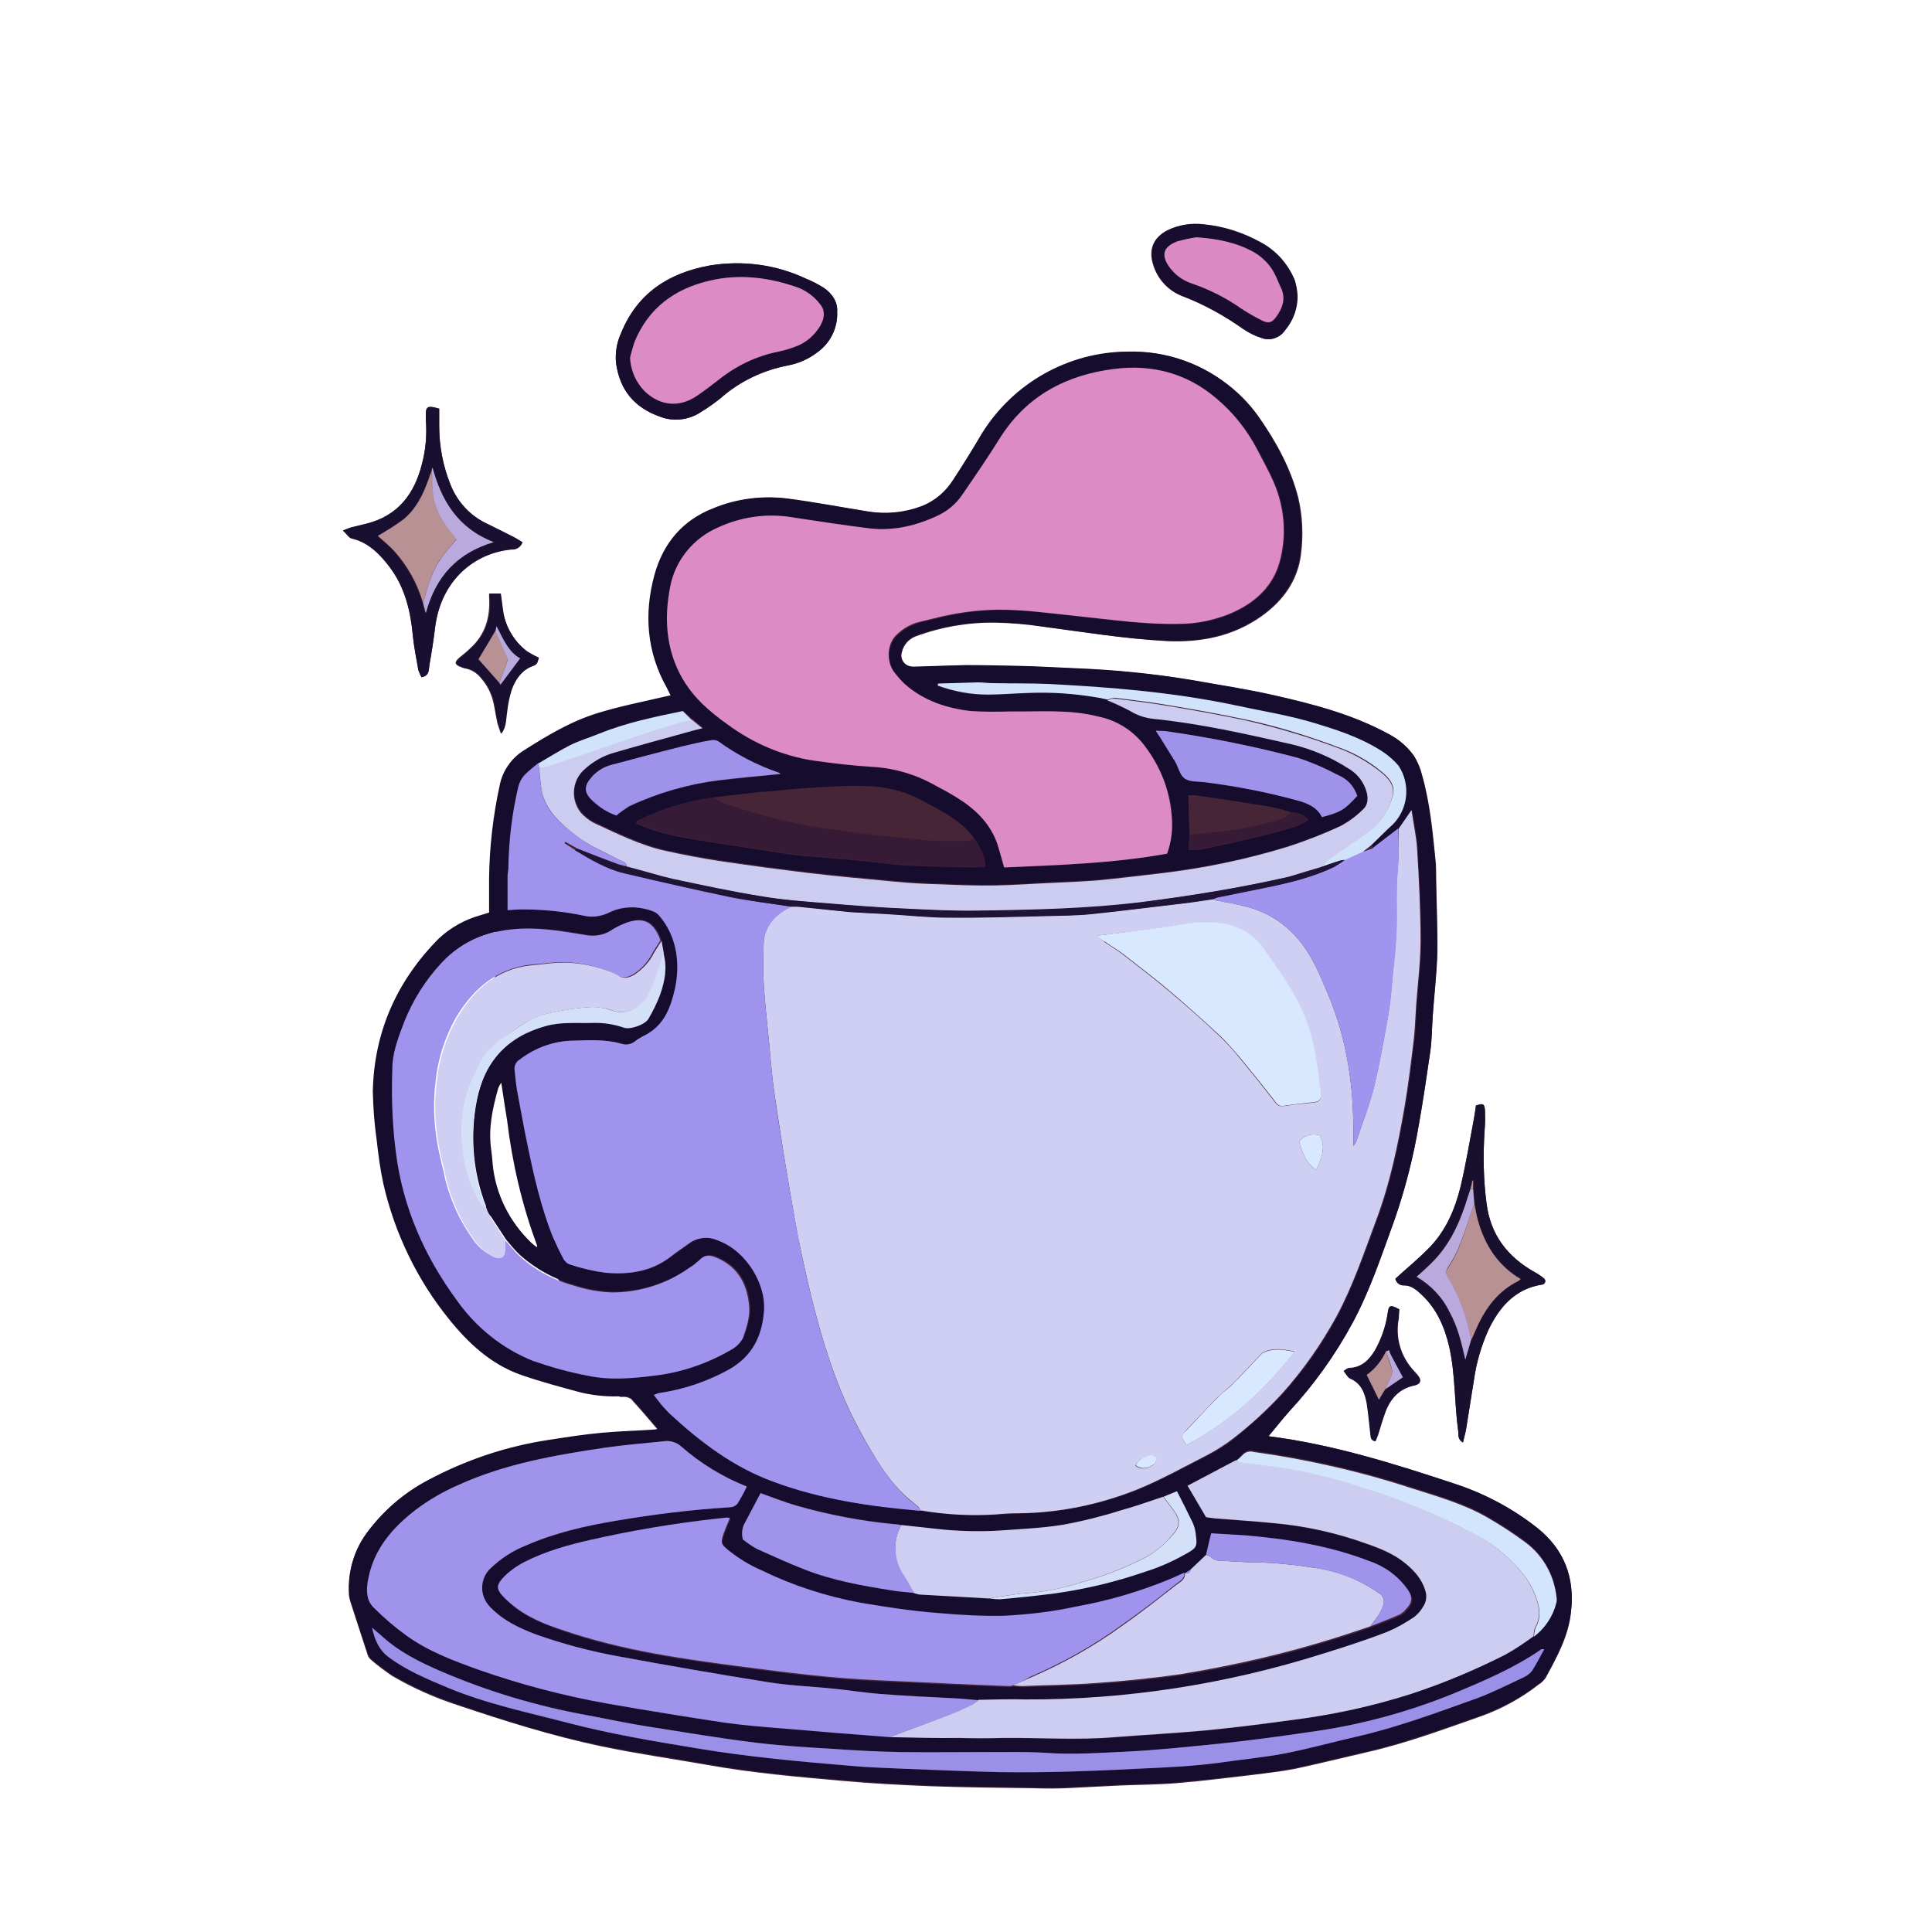 <?xml version="1.0" encoding="utf-8"?>
<!-- Generator: Adobe Illustrator 24.1.2, SVG Export Plug-In . SVG Version: 6.00 Build 0)  -->
<svg version="1.1" xmlns="http://www.w3.org/2000/svg" xmlns:xlink="http://www.w3.org/1999/xlink" x="0px" y="0px"
	 viewBox="0 0 491.8 491.8" style="enable-background:new 0 0 491.8 491.8;" xml:space="preserve">
<style type="text/css">
	.st0{fill:#462537;}
	.st1{fill:#160C2E;}
	.st2{fill:#180D2E;}
	.st3{fill:#190F2F;}
	.st4{fill:#190F30;}
	.st5{fill:#CECFF3;}
	.st6{fill:#DD8BC5;}
	.st7{fill:#9F93ED;}
	.st8{fill:#9F93EC;}
	.st9{fill:#CDCDF1;}
	.st10{fill:#CBCCF0;}
	.st11{fill:#CDCEF2;}
	.st12{fill:#A094EE;}
	.st13{fill:#9B90E8;}
	.st14{fill:#371A36;}
	.st15{fill:#9E92EB;}
	.st16{fill:#D1E3FA;}
	.st17{fill:#D3E5FD;}
	.st18{fill:#D3E0F8;}
	.st19{fill:#DC8BC5;}
	.st20{fill:#B79194;}
	.st21{fill:#B9A9DC;}
	.st22{fill:#DB8AC4;}
	.st23{fill:#D8E8FF;}
	.st24{fill:#1F1336;}
</style>
<g id="Layer_1">
	<g>
		<path class="st0" d="M391.4,389c-6.2-4.9-13.2-8.7-20.8-11.2c-15.8-5.2-31.7-10.2-47.7-12.2c1.7-2,3.4-4.2,5.3-6.3
			c6.3-6.8,11.7-14.4,16.1-22.5c4.5-8.4,7.5-17.4,10.7-26.3c2.7-7.9,4.8-16,6.2-24.3c1.1-6.2,2-12.4,2.9-18.6
			c0.4-2.9,0.4-5.9,0.6-8.8c0.4-5.3,1-10.6,1.2-15.9c0.1-6.3-0.2-12.6-0.3-18.9c0-1.8,0-3.5-0.2-5.3c-0.7-7.2-1.4-14.4-3.4-21.4
			c-0.4-1.7-1.1-3.3-2-4.8c-1.6-2.3-3.8-4.2-6.3-5.5c-9.3-5.1-19.4-7.7-29.6-10c-6.6-1.5-13.3-2.5-20-3.7c-10-1.7-20.1-2.7-30.2-3.1
			c-4.8-0.2-9.6-0.5-14.4-0.6c-4.5-0.1-9.1-0.2-13.7-0.2c-4.4,0-8.8,0.3-13.2,0.4c-0.4,0-0.8,0-1.2-0.2c-1.5-0.5-2.3-2.2-1.8-3.6
			c0.4-1.8,1.7-3.3,3.5-4c6.5-2.4,13.4-3.6,20.4-3.5c3.9,0.1,7.8,0.4,11.7,1c10.6,1.4,21.1,3.1,31.8,3.7c8.7,0.4,16.9-1.2,24.1-6.3
			c5.5-3.9,9.3-9.1,10.1-15.9c0.6-4.8,0.4-9.6-0.7-14.3c-1.9-7.5-5.6-14.2-10-20.5c-1.9-2.7-4.1-5.1-6.6-7.2
			c-7.4-6.3-16.9-9.7-26.7-9.4c-15.1,0.1-29.1,8-37.1,20.9c-2.4,3.9-4.7,7.8-7.2,11.6c-1.9,3.2-4.8,5.6-8.3,6.9
			c-4.3,1.6-8.9,2-13.4,1.3c-6.8-1.1-13.6-2.3-20.5-3.3c-6.4-0.9-13,0-19,2.5c-7.9,3.2-12.7,9-14.9,16.9c-2.8,9.9-2,19.6,3.1,28.7
			c0.3,0.6,0.6,1.2,1,2l-1.8,0.5c-5.6,1.3-11.2,2.4-16.7,4.1c-6.9,2.1-13,5.7-19,9.6c-3.1,2-5.3,5.2-6,8.8
			c-1.7,7.7-2.6,15.6-2.7,23.6c0,3,0,5.9,0,8.8l1.9,1.9c-3.9,1.1,5.6,7.4,2.6,10.2c-10.7,10.8,0.4,15.9,0,31.1
			c0,4.2,2.6,12.9,3.2,17c0.4,3.7,2.4,10.5,3.1,14.2c2.8,12.6,2.6,14.1,10.7,24.1c4.9,6.1,1.3,9.2,8.8,11.9c5.1,1.8-3.5,4.1,1.8,5.5
			c3.4,0.7-1.9,7.4,1.6,7.2c0.8-0.1,1.5,0.1,2.2,0.5c2.3,2.5,4.5,5.1,6.8,7.8c-0.3,0.1-0.7,0.2-1,0.2c-4.4,0.3-8.8,0.3-13.1,0.8
			c-4.5,0.4-9,1.2-13.5,1.8c-10.8,1.6-21.3,5.1-31,10.3c-6.2,3.2-11.5,7.9-15.6,13.5c-3.2,4.4-4.7,9.8-4.4,15.2
			c0,0.7,0.2,1.4,0.4,2.1c1.4,4.4,2.9,8.8,4.3,13.2c0.1,0.5,0.4,1,0.8,1.4c1.7,1.5,3.6,2.9,5.5,4.2c5.3,3.1,10.9,5.6,16.8,7.5
			c11.9,4,24,7.8,36.3,10.4c9,1.9,18.2,3.2,27.3,4.8c11.2,2,22.5,3,33.9,4c7.6,0.7,15.3,1.1,22.9,1.4c8.7,0.3,17.4,0.4,26.1,0.5
			c2.7,0.1,5.4,0.1,8.2,0c4.7-0.2,9.3-0.5,14.1-0.7c4.8-0.2,9.6-0.2,14.3-0.6c6.2-0.5,12.3-1.3,18.5-2c3.8-0.5,7.6-0.9,11.3-1.6
			c6.1-1.3,12.1-2.8,18.2-4.2c9.8-2.2,19.3-5.7,28.7-9c5.5-1.9,10.7-4.7,15.3-8.3c0.7-0.4,1.2-1,1.7-1.6c2.9-5.3,5.9-10.7,6.5-16.8
			C400.9,401.6,398.2,394.5,391.4,389z"/>
		<path class="st0" d="M168.1,106.1c3.4,1.3,7.3,0.8,10.3-1.2c1.8-1.1,3.5-2.3,5.1-3.6c4.9-4.3,10.9-7.1,17.2-8.3
			c2.6-0.5,5.1-1.6,7.2-3.2c3.4-2.4,5.4-6.3,5.2-10.4c0.2-2.3-1.1-4.6-3.5-6.2c-1.4-0.8-2.8-1.6-4.3-2.2c-7.7-3.6-16.3-4.8-24.7-3.4
			c-10.4,1.9-18.4,7-22.5,17.2c-1.1,2.3-1.5,4.9-1.3,7.5C157.8,99.3,161.5,103.8,168.1,106.1z"/>
		<path class="st0" d="M355.2,325.5c0.2,1,1.2,1.8,2.3,1.7c1.7,0,3.1,1.1,4.3,2.3c3.9,3.6,5.9,8.2,7.1,13.3
			c1.6,7.1,1.3,14.4,2.3,21.5c0.1,1-0.2,2,1.2,2.9c0.3-1.3,0.6-2.3,0.8-3.4c0.7-4.2,1.3-8.3,2-12.5c0.6-4.4,1.8-8.7,3.7-12.8
			c2.8-5.8,6.8-10.4,13.6-11.5c0.3,0,0.6-0.1,0.7-0.4c0.3-0.4,0.1-0.9-0.2-1.2c-0.7-0.6-1.6-1.1-2.4-1.6
			c-6.9-3.9-11.2-9.5-12.2-17.5c-0.8-6.1-0.9-12.2-0.5-18.3c0.1-1.8,0.1-3.5,0.1-5.3c-0.1-1.7-0.5-1.8-2.3-1.2
			c-0.2,1.1-0.3,2.2-0.5,3.3c-1.1,5.8-2.1,11.6-3.4,17.3c-1.4,5.7-3.6,11.1-7.8,15.4C361.3,320.3,358.2,322.7,355.2,325.5z"/>
		<path class="st0" d="M99.3,144.5c3.8,5.1,5.3,11.1,5.8,17.4c0.3,2.9,0.9,5.8,1.4,8.7c0.2,0.6,0.5,1.3,0.8,1.8
			c2.1-0.4,1.8-1.9,2-3.1c0.6-3.3,1.1-6.6,1.5-9.9c1.6-11.8,10.1-18.7,19.5-19.5c1.2,0.1,2.3-0.7,2.7-1.8c-0.8-0.5-1.5-0.9-2.2-1.3
			c-2.3-1.2-4.5-2.3-6.8-3.4c-4.2-2-7.5-5.6-9.3-9.9c-1.9-4.7-2.9-9.8-2.9-14.9c0-1.5,0-3,0-4.5c-3.1-0.9-3.5-0.6-3.4,2.2
			c0,0.2,0,0.3,0,0.5c0.3,3.8,0,7.7-1,11.4c-1.9,7.6-6.1,13.2-14.2,15.2c-1.2,0.3-2.5,0.6-3.7,0.9c-0.5,0.1-1,0.4-2.2,0.8
			c1,0.9,1.5,1.8,2.2,2C93.9,138,96.8,141,99.3,144.5z"/>
		<path class="st0" d="M301,75.4c5.5,2.1,10.7,5,15.5,8.4c1.4,0.9,2.9,1.7,4.5,2.2c2.3,0.9,4.8,0,6.1-2c2.1-2.5,3.2-5.6,3.1-8.9
			c-0.1-1.2-0.3-2.5-0.7-3.7c-1.7-4.1-4.7-7.5-8.6-9.6c-4.5-2.5-9.4-4.1-14.5-4.6c-3.2-0.4-6.4,0.1-9.3,1.5
			c-3.5,1.8-4.8,4.8-3.6,8.6C294.6,71,297.3,74,301,75.4z"/>
		<path class="st0" d="M128,155.6c-0.2-1.5-0.4-3-0.6-4.5h-2.9c0,0.5,0,0.8,0,1c0.3,5-1,9.5-4.8,12.9c-0.9,0.9-1.9,1.7-2.9,2.5
			c-1.2,1.1-1.1,1.7,0.5,2.3c0.3,0.1,0.6,0.2,0.9,0.3c1.7,0.3,3.2,1.2,4.2,2.5c1.6,1.8,2.7,4,3.2,6.3c0.4,1.7,0.6,3.4,1,5.2
			c0.3,0.9,0.6,1.8,0.9,2.7c1.3-2,1.2-3.7,1.4-5.4c0.2-2,0.6-3.9,1.2-5.8c1-2.7,2.7-5.1,5.7-6.1c1.1-0.4,1-1.2,1.3-2
			c-1-0.5-2-1-3-1.6C130.9,163.3,128.7,159.6,128,155.6z"/>
		<path class="st0" d="M356.2,333.3c-2.4-1.3-2.7-1.1-3,1.2c-0.5,3.2-1.6,6.3-3.2,9.2c-1.5,2.5-3.4,4.4-6.6,4.5
			c-0.3,0-0.8,0.4-1.3,0.7c0.6,0.8,1,1.6,1.6,1.9c2.9,1.3,3.8,3.7,4.3,6.4c0.4,2.5,0.6,5.1,0.9,7.6c0.1,0.8,0,1.8,1.3,2
			c0.2-0.5,0.4-1,0.6-1.5c0.6-2,1.2-4,1.9-5.9c1.3-3.5,3.6-6,7.4-6.8c1.7-0.4,1.9-1.3,0.7-2.7c-0.3-0.3-0.5-0.6-0.8-0.9
			c-3.4-3.6-4.9-8.6-3.9-13.5C356.1,334.9,356.1,334.1,356.2,333.3z"/>
	</g>
</g>
<g id="Layer_1_copy">
	<g id="Coffee1_1_">
		<path class="st1" d="M322.9,365.6c16,2,31.9,6.9,47.7,12.2c7.5,2.5,14.6,6.3,20.8,11.2c6.8,5.5,9.5,12.6,8.5,21.2
			c-0.7,6.1-3.6,11.5-6.5,16.8c-0.4,0.7-1,1.2-1.7,1.6c-4.6,3.6-9.8,6.4-15.3,8.3c-9.5,3.3-18.9,6.8-28.7,9
			c-6.1,1.4-12.1,2.9-18.2,4.2c-3.7,0.8-7.5,1.2-11.3,1.6c-6.2,0.7-12.3,1.5-18.5,2c-4.8,0.4-9.6,0.4-14.3,0.6s-9.4,0.5-14.1,0.7
			c-2.7,0.1-5.4,0.1-8.1,0c-8.7-0.1-17.4-0.2-26.1-0.5c-7.6-0.3-15.3-0.8-22.9-1.4c-11.3-1-22.7-2-33.9-4
			c-9.1-1.6-18.2-2.9-27.3-4.8c-12.4-2.5-24.4-6.3-36.3-10.4c-5.8-1.9-11.5-4.4-16.8-7.5c-1.9-1.3-3.8-2.7-5.5-4.2
			c-0.4-0.4-0.7-0.9-0.8-1.4c-1.5-4.4-2.9-8.8-4.3-13.2c-0.2-0.7-0.4-1.4-0.4-2.1c-0.3-5.4,1.2-10.8,4.4-15.2
			c4.1-5.6,9.5-10.3,15.6-13.5c9.7-5.2,20.2-8.7,31-10.3c4.5-0.7,9-1.4,13.5-1.8c4.4-0.4,8.8-0.5,13.1-0.8c0.3,0,0.7-0.1,1-0.2
			c-2.3-2.7-4.5-5.3-6.8-7.8c-0.6-0.4-1.4-0.6-2.2-0.5c-3.5,0.2-7-0.1-10.5-0.9c-5.2-1.4-10.5-2.8-15.6-4.6
			c-7.5-2.7-13.2-8-18.1-14.1c-8.1-10-13.8-21.8-16.7-34.4c-0.8-3.7-1.3-7.4-1.7-11.1c-0.6-4.1-0.9-8.3-1-12.4
			c0.3-15.2,6.1-28.2,16.8-39c3-2.8,6.6-4.8,10.5-5.9l2.3-0.7c0-2.9,0-5.9,0-8.8c0.1-7.9,1-15.8,2.7-23.6c0.7-3.6,2.9-6.8,6-8.8
			c6-3.8,12.1-7.5,19-9.6c5.5-1.7,11.1-2.8,16.7-4.1l1.8-0.4c-0.4-0.8-0.7-1.4-1-2c-5.1-9.1-5.8-18.8-3.1-28.7
			c2.2-7.9,7-13.8,14.9-16.9c6-2.5,12.6-3.3,19-2.5c6.9,0.9,13.7,2.2,20.5,3.3c4.5,0.7,9.1,0.3,13.4-1.3c3.5-1.3,6.4-3.8,8.3-6.9
			c2.5-3.8,4.9-7.7,7.2-11.6c8-12.9,22-20.8,37.1-20.9c9.8-0.3,19.3,3.1,26.7,9.4c2.5,2.1,4.7,4.5,6.6,7.2c4.4,6.3,8.1,13,10,20.5
			c1.1,4.7,1.3,9.5,0.7,14.3c-0.8,6.8-4.6,12-10.1,15.9c-7.2,5.1-15.4,6.7-24.1,6.3c-10.7-0.5-21.2-2.3-31.8-3.7
			c-3.9-0.6-7.8-0.9-11.7-1c-7-0.1-13.9,1.1-20.4,3.5c-1.7,0.7-3,2.2-3.4,4c-0.5,1.5,0.3,3.1,1.8,3.6c0.4,0.1,0.8,0.2,1.2,0.2
			c4.4-0.1,8.8-0.3,13.2-0.4c4.6,0,9.1,0.1,13.7,0.2c4.8,0.1,9.6,0.4,14.4,0.6c10.1,0.4,20.2,1.4,30.2,3.1c6.7,1.2,13.4,2.2,20,3.7
			c10.2,2.3,20.3,4.9,29.6,10c2.5,1.3,4.6,3.2,6.3,5.5c0.9,1.5,1.6,3.1,2,4.8c2,7,2.6,14.2,3.4,21.4c0.2,1.7,0.1,3.5,0.2,5.3
			c0.1,6.3,0.4,12.6,0.3,18.9c-0.1,5.3-0.8,10.6-1.1,15.9c-0.2,2.9-0.2,5.9-0.6,8.8c-0.9,6.2-1.8,12.4-2.9,18.6
			c-1.4,8.2-3.4,16.4-6.2,24.3c-3.3,8.9-6.2,18-10.7,26.3c-4.4,8.2-9.8,15.7-16.1,22.5C326.3,361.4,324.6,363.6,322.9,365.6z
			 M124.3,308.9L124.3,308.9l-0.5-1.1v-0.2l-0.1-0.1c0-0.2,0-0.3,0-0.5c-3.3-8.6-4.1-17.9-2.3-27c2-10,7.8-16.4,17.6-19
			c3.9-1.1,7.9-0.7,11.9-0.8c2.7-0.1,5.4,0.3,8,1.2c1.6,0.6,5.5-0.8,6.3-2.3c1.1-1.9,2.1-3.9,2.9-6c1.2-3.4,1.9-6.9,0.9-10.5
			c-0.2-1.1-0.4-2.2-0.6-3.3c-0.2-0.5-0.4-1-0.6-1.5c-1.8-3.7-4.5-4.4-8.1-3c-1.3,0.5-2.6,1.2-3.8,1.9c-1.8,1.1-4,1.6-6.1,1.3
			c-5.5-0.9-11-1.9-16.6-1.7c-8,0.3-15.1,2.8-20.6,8.8c-4.1,4.3-7.3,9.3-9.4,14.8c-1.4,3.6-2.8,7.2-3,11c-0.4,7.2-0.1,14.5,0.8,21.7
			c1.7,14.3,7.4,27,15.8,38.5c4.8,6.7,11.4,12,19.1,15.1c4.6,1.7,9.2,2.9,14,3.8c5.6,1.2,11.3,0.7,16.9,0c6.9-0.8,13.6-3,19.6-6.6
			c1.3-0.6,2.3-1.7,3-3c0.9-2.5,1.7-5.3,1.6-7.9c-0.4-5.4-2.6-9.9-8-12.4c-1.8-0.8-3.2-1.1-4.7,0.5c-0.8,0.7-1.6,1.3-2.5,1.9
			c-5.8,4.1-12.7,6.3-19.8,6.3c-3.3-0.1-6.5-0.7-9.6-1.7c-5.2-1.4-10.1-4.1-14.1-7.7c-1.3-1.2-2.4-2.6-3.5-3.9l-3.8-5.8L124.3,308.9
			z M302.8,212.5c-0.1,1.2-0.1,2.5-0.2,3.8c1,0.1,2,0.1,3,0c3.3-0.7,6.7-1.4,10-2.2c3.6-0.9,7.3-1.6,10.8-2.7
			c2.2-0.7,4.6-1.1,6.6-2.7c-1.2-1.5-2.7-1.7-4.3-1.9c-1.7-0.6-3.4-1-5.2-1.4c-6.3-1-12.6-1.9-18.9-2.9c-0.7-0.1-1.3-0.1-2,0
			C302.6,206.1,302.7,209.3,302.8,212.5L302.8,212.5z M280.3,177.7l0.2,0.1h0.2l1.4,0.3c2,0.7,4,1.6,5.8,2.7c1.8,1.1,3.9,1.8,6,2
			c11.8,1.2,23.3,3.8,34.8,6.4c5.2,1.2,10.2,3.3,14.7,6.2c2.3,1.3,4,3.5,4.7,6.1c0.4,1.7,0.3,3.3-1,4.4c-1.6,1.6-3.5,3-5.5,4.1
			c-4.5,2.1-9.1,3.9-13.8,5.4c-10.4,3.2-21.1,5.5-32,6.7c-5.4,0.6-10.8,1.3-16.1,1.8c-3.6,0.3-7.2,0.4-10.7,0.6
			c-5.1,0.3-10.2,0.6-15.3,0.7c-4.8,0.1-9.6-0.1-14.4-0.3c-3.9-0.1-7.8-0.3-11.7-0.7c-7.3-0.7-14.6-1.4-21.8-2.2
			c-7.4-0.9-14.8-1.9-22.3-3c-4.6-0.7-9.3-1.6-13.9-2.6c-6.4-1.4-12.3-4.4-18.2-7.1c-1.4-0.7-2.6-1.6-3.5-2.8
			c-2.5-3.2-2.2-7.7,0.7-10.5c2.3-2.2,5.2-3.8,8.3-4.7c5.8-1.7,11.7-3.3,17.5-4.9c1.4-0.4,2.8-0.7,4.6-1.2l-2.7-2.2L174,181
			c-7.3,1.5-14.6,3-21.4,5.8c-2.4,1-5,1.8-7.3,2.9c-2.8,1.4-5.4,3.1-8,4.6c-1.3,0.9-2.5,2-3.6,3.1c-0.8,0.9-1.4,2-1.6,3.1
			c-1.6,6.7-2.5,13.6-2.5,20.5c0,0.6-0.2,1.3-0.2,1.9c0,2.9,0,5.8,0,8.8c1.3-0.1,2.5-0.2,3.7-0.2c5.3,0,10.5,0.5,15.7,1.6
			c2,0.4,4.1,0.2,6-0.6c2.9-1.5,6.2-1.9,9.3-1.2c1.4,0.3,3,0.8,3.8,1.7c1.4,1.7,2.6,3.6,3.4,5.7c1.8,4.9,1.6,10,0.2,15
			c-1.2,4.4-3.3,8.1-7.7,10.1c-0.7,0.3-1.4,0.8-2,1.3c-1,0.8-2.2,1-3.4,0.6c-4.1-1.2-8.2-0.9-12.4-0.8c-4.9,0.1-9.6,1.8-13.5,4.8
			c-1,0.6-1.5,1.7-1.3,2.8c0.2,1.6,0.3,3.3,0.6,5c0.9,4.7,1.7,9.4,2.7,14.1c1.6,7.8,3.4,15.6,6.3,23c0.8,2.1,1.8,4.1,2.9,6
			c0.3,0.6,0.9,1.1,1.6,1.3c3,0.9,6,1.6,9.1,2.1c5.9,0.5,11.6-0.3,16.5-4.1c1.4-1.1,2.9-2,4.3-3.1c2.2-1.8,5.2-2.2,7.8-1
			c7.4,2.8,12,11.4,11.7,17.4c-0.4,6.8-3,12.1-9.1,15.5c-5.4,3-11.4,5-17.6,5.9c-0.5,0.1-1,0.3-1.4,0.5c0.4,0.6,0.7,1,1.1,1.4
			c0.9,1.2,1.9,2.3,3,3.4c7.9,7.2,16.2,13.6,26.4,17.3c12.1,4.5,24.7,6.2,37.4,7.4h0.2l0.6,0.1c6.1,0.9,12.2,1.2,18.4,0.9
			c2-0.2,4-0.2,6-0.3c10.1-0.2,20.2-2.2,29.6-5.9c6.1-2.5,11.9-5.6,17.8-8.7c2.5-1.2,4.9-2.7,7.1-4.5c4.4-3.5,8.5-7.2,12.3-11.3
			c5.4-6,10.1-12.6,13.9-19.7c4.2-7.8,7-16.3,10.1-24.5c3.5-9.3,5.5-18.9,7.2-28.7c1-5.8,1.7-11.6,2.4-17.5c0.4-2.9,0.4-5.9,0.6-8.8
			c0.4-5.4,1.1-10.8,1.1-16.2c0-7.9-0.5-15.8-0.9-23.6c-0.2-3-0.8-6-1.4-9.6L356,211l-6.4,4.8l-0.4-0.7c1.8-1.8,3.6-3.6,5.5-5.3
			c3.8-4,4.4-10.2,1.3-14.8c-1.2-1.4-2.6-2.6-4.2-3.6c-5.7-3.7-12.1-5.7-18.5-7.6c-6.3-1.9-12.7-2.9-19.1-4.2
			c-15.7-3.3-31.7-4.6-47.6-5.4c-4.6-0.2-9.3-0.1-13.9-0.2c-1.3,0-2.5-0.2-3.8-0.2c-3.4,0.1-6.8,0.2-10.2,0.3l-0.1,0.5
			c4.1,1.5,8.4,2.3,12.7,2.3c3.3,0,6.7-0.3,10-0.4C267.7,176.1,274,176.5,280.3,177.7L280.3,177.7z M181.8,203
			c-6.8,0.9-13.4,2.9-19.5,5.9c-0.2,0.1-0.2,0.4-0.4,0.7c1,0.4,2,0.8,2.9,1.2c5.5,2,11.2,2.8,16.9,3.7c4.5,0.7,9.1,1.4,13.6,2.1
			c3.1,0.5,6.3,1,9.4,1.3c4,0.4,8.1,0.6,12.1,1c4.6,0.4,9.1,1.1,13.7,1.4c6,0.3,11.9,0.4,17.9,0.5c0.7,0,1.4-0.1,2.3-0.1
			c-0.1-2.8-1.4-5-2.8-7.1c-3.4-4.8-8.6-7.1-13.6-9.8c-4.3-2.2-9.1-3.4-14-3.5c-5-0.2-10,0.2-15,0.5c-3.4,0.2-6.8,0.6-10.2,0.9
			c-0.6,0.1-1.3,0-1.9,0.1C189.5,202,185.7,202.5,181.8,203z M251.8,406.9c0.8,0.2,1.7,0.2,2.6,0.2c4.7-0.5,9.3-0.9,14-1.5
			c7.9-1.2,15.6-3,23.2-5.6c3.5-1.2,6.8-2.6,10-4.4c3-1.7,2.9-2,2.5-5.7c-0.1-0.8-0.3-1.6-0.7-2.3c-1.3-2.6-2.6-5.2-4-8L296,381
			c-3.6,1.2-7.2,2.5-10.9,3.5c-4.7,1.5-9.5,2.6-14.4,3.6c-5.3,0.9-10.8,1.1-16.2,1.5c-4.7,0.3-9.4,0.2-14.1-0.2
			c-3.7-0.3-7.4-0.8-11.1-1.2c-0.6-0.1-1.1-0.2-1.7-0.3c-8.4-0.8-16.7-2.4-24.8-4.7c-3.1-0.9-6.1-2.1-9.2-3.2
			c-1.3,2.5-2.6,5-3.9,7.4c-0.8,1.3-1,2.9-0.6,4.4c1.1,0.9,2.3,1.7,3.6,2.4c4.1,1.9,8.1,3.7,12.3,5.3c7.2,2.8,14.7,4.1,22.3,5.3
			c1.8,0.3,3.6,0.4,5.4,0.6c0.4,0.2,0.9,0.3,1.4,0.4C240,406.2,245.9,406.5,251.8,406.9L251.8,406.9z M301.7,400.6L301.7,400.6
			c-1.1,0.5-2.2,1-3.3,1.5c-7.9,3.3-16.1,5.8-24.5,7.3c-6,1.2-12.1,2-18.2,2.3c-5.6,0-11.2-0.2-16.7-0.7c-6.6-0.5-13.1-1.5-19.6-2.6
			c-8.8-1.6-17.3-4.4-25.4-8.4c-3-1.3-5.8-3.1-8.4-5.1c-1.8-1.5-2-1.9-1.3-4c0.4-1.4,1.1-2.8,1.7-4.2c-0.3-0.1-0.6-0.1-0.8-0.1
			c-0.9,0.1-1.9,0.2-2.8,0.3c-10.8,1.3-21.4,3.1-32,5.4c-5.7,1.4-11.4,2.9-16.7,5.6c-2.2,1-4.1,2.5-5.7,4.3c-1.4,1.6-1.4,2.6,0,4.2
			c0.6,0.7,1.3,1.4,2.1,2c3.9,3.4,8.7,5.3,13.5,6.9c14.9,5.1,30.4,7.3,45.9,9.3c11.3,1.5,22.6,2.9,34,3.4
			c11.2,0.5,22.5,1.1,33.7,1.5c0.3,0,0.6-0.1,0.9-0.2c0.8,0.1,1.6,0.2,2.4,0.2c6.3-0.2,12.6-0.3,18.9-0.8c7-0.5,14.1-1.2,21.1-2.2
			c13.4-2.1,26.7-5.2,39.7-9.3c3-0.9,5.9-1.9,8.8-2.9c2.5-1,5-1.9,7.5-3c0.6-0.3,1.1-0.7,1.5-1.2c1.9-1.9,2-3.3,0.4-5.5
			c-2.5-3.3-5.9-5.7-9.7-7c-10.2-3.9-20.9-5.6-31.7-6.5c-2.8-0.2-5.7-0.4-8.4-0.5c-0.5,2-0.9,3.8-1.3,5.5l-3.9,3.7L301.7,400.6z
			 M314.7,371.8l-12.3,6.5l4.7,8c0.6,0.1,1.4,0.2,2.2,0.3c4.9,0.4,9.9,0.7,14.8,1.2c8.2,0.7,16.2,2.5,23.9,5.3
			c3.5,1.2,6.9,2.6,9.8,5c2.2,1.9,4.2,3.9,5,6.8c0.5,1.4,0.3,3.1-0.6,4.3c-0.6,0.9-1.3,1.8-2.2,2.5c-2.2,1.5-4.5,2.8-6.9,3.8
			c-5.4,2-11,3.9-16.5,5.6c-24.4,7.7-49.9,11.7-75.6,11.6c-4,0-8,0.1-12,0.1c-2.1-0.2-4.1-0.3-6.2-0.5c-6.3-0.4-12.6-0.7-18.8-1.1
			c-3.8-0.3-7.6-0.9-11.4-1.3c-5.7-0.6-11.5-0.8-17.1-1.7c-12.6-2-25.1-4.2-37.7-6.5c-7.3-1.3-14.5-3.2-21.5-5.7
			c-4.2-1.5-8.2-3.4-11.4-6.8c-2.8-2.6-2.9-7-0.2-9.8c0.1-0.1,0.1-0.1,0.2-0.2c2.6-2.5,5.7-4.4,9-5.8c7.4-3.2,15.2-4.9,23-6.3
			c9.5-1.7,19.1-2.8,28.7-3.4c0.8,0,1.5-0.3,2.1-0.9c0.9-1.4,1.7-2.9,2.4-4.4c-6.1-2.4-11.7-5.9-16.7-10.2c-1.3-1.1-3-1.6-4.6-1.3
			c-4.9,0.6-9.8,0.9-14.7,1.6c-12.8,1.9-25.5,4.1-37.4,9.5c-4,1.7-7.7,3.9-11.1,6.5c-5.9,4.6-10.5,10-11.9,17.6
			c-0.5,2.6-0.4,5.3,1.5,7.2c2.5,2.5,5.3,4.9,8.2,7c5.6,4,11.9,6.4,18.3,8.7c10.8,3.8,21.8,6.7,33.1,8.6c9.8,1.7,19.7,3.3,29.5,4.8
			c5,0.7,10,1.1,15,1.5c9.1,0.8,18.1,1.5,27.2,2.2c6,0.1,12,0.3,17.9,0.4c3.7,0.1,7.3,0.1,11,0c9.5-0.1,19,0.6,28.5-0.2
			c7.6-0.6,15.3-1,22.9-1.7c7.3-0.7,14.6-1.7,21.8-2.7c10.4-1.3,20.7-3.6,30.8-6.8c8.2-2.7,16.3-6.1,24-10c2.5-1.4,4.9-3,7.2-4.7
			c2.8-2.2,4.8-5.3,5.6-8.8c0.1-0.5,0.1-1,0-1.4c-0.6-5.5-3.4-10.5-7.8-13.8c-3.1-2.3-6.3-4.4-9.6-6.3c-6-3.5-12.7-5.4-19.3-7.5
			c-13.2-4.3-26.7-7.4-40.4-9.3c-1-0.3-2.1,0-2.8,0.8C315.7,370.8,315.2,371.3,314.7,371.8L314.7,371.8z M297.1,217.3
			c1.1-3.1,1.6-6.4,1.3-9.8c-0.6-6.2-2.8-12-6.5-17c-2.9-4.1-7.2-6.9-12.1-7.9c-7.4-1.8-14.9-1.2-22.4-1.3c-3.3,0.1-6.7,0.1-10-0.1
			c-6.2-0.7-12-2.6-16.8-6.8c-1.1-1-2.1-2.1-3-3.4c-1.6-2.3-1.9-6.9,1-9.4c1.6-1.5,3.5-2.5,5.6-3.1c2.2-0.6,4.5-1.1,6.7-1.6
			c4.2-1,8.5-1.5,12.8-1.6c6.9-0.1,13.7,0.9,20.5,1.6c8.7,0.9,17.4,2.2,26.2,2c4.2,0,8.4-0.8,12.4-2.4c6.7-2.7,11.8-7.2,13.4-14.5
			c1.5-6.5,0.8-13.3-1.9-19.4c-1.2-2.8-2.7-5.4-4.1-8.1c-2.6-5-6.1-9.4-10.4-13c-7.5-6.4-16.3-8.7-25.9-7.5
			c-12.2,1.5-22.3,6.8-29.1,17.5c-3.1,4.9-6.4,9.8-9.7,14.6c-1.5,2.3-3.7,4.1-6.1,5.2c-5.5,2.6-11.3,4-17.4,3.3
			c-6.6-0.8-13.1-1.8-19.6-2.8c-6.5-1.1-13.2-0.2-19.1,2.6c-6.3,2.7-10.8,8.3-12.1,15c-0.4,2.1-0.7,4.2-0.8,6.4
			c-0.4,9.1,2.4,17,8.9,23.4c2,1.9,4.2,3.7,6.5,5.3c6.4,4.8,13.9,8,21.9,9.2c5,0.7,10,1.3,15,1.6c5.7,0.3,11.2,2,16.1,4.8
			c1.7,0.9,3.4,1.8,5,2.8c4.9,2.9,8.8,6.6,10.7,12.1c0.6,1.9,1.1,3.8,1.7,5.9C269.4,220.2,283.3,219.8,297.1,217.3z M393.1,419.8
			c-0.5,0-0.6,0-0.7,0c-6.9,4.8-14.7,8-22.4,11.3c-11.8,4.8-24.1,8.1-36.7,9.8c-7.4,1.1-14.8,2.1-22.3,2.9
			c-8.2,0.9-16.3,1.7-24.5,2.1c-6.7,0.3-13.4,0.9-20.1,0.3c-5-0.4-10.1-0.2-15.1-0.2c-7.3,0-14.7,0.1-22,0c-5.7-0.1-11.3-0.4-17-0.8
			c-6.7-0.4-13.4-0.8-20-1.6c-8.9-1.1-17.8-2.5-26.7-4c-5.4-0.9-10.8-2-16.2-3c-12.7-2.3-25.1-6-37-11.1c-5.6-2.4-11-5.1-15.5-9.3
			c-0.6-0.5-1.2-1-2.2-1.9c0.7,3.3,1.8,5.8,4.2,7.5c4.5,3.4,9.7,5.5,14.8,7.7c10,4.2,20.6,6.4,31,9.1c10.7,2.8,21.5,4.6,32.4,6.4
			c13.1,2.2,26.2,3.4,39.4,4.5c4.1,0.3,8.3,0.5,12.4,0.7c8.5,0.4,16.9,0.8,25.4,0.9c12.1,0.2,24.1-0.2,36.2-0.9
			c6.7-0.4,13.4-0.6,20-1.5c5.4-0.8,10.9-1.3,16.3-2.3c6.2-1.2,12.3-2.9,18.4-4.3c10.5-2.4,20.6-6.1,30.8-9.8
			c4-1.5,7.9-3.4,11.8-5.3c0.9-0.4,1.7-1,2.2-1.7C391.1,423.6,392,421.8,393.1,419.8L393.1,419.8z M345.5,202.6
			c-0.8-2.5-2.6-4.4-5-5.4c-3.2-1.7-6.6-3.1-10.1-4.3c-10.9-2.9-21.9-5.1-33-6.7c-0.9-0.1-1.8-0.1-3.1-0.2c0.5,0.8,0.8,1.2,1.1,1.7
			c1.3,2.1,2.6,4.2,3.9,6.3c0.8,1.4,1.2,3.4,2.4,4.2s3.2,0.6,4.9,0.9c7.9,1,15.8,2.5,23.5,4.6c2.6,0.8,5.1,1.7,6.5,4.3
			C341.3,206.7,342.1,206.2,345.5,202.6z M156.9,207.6c1-0.9,2.2-1.6,3.3-2.3c7.2-3.4,14.9-5.7,22.9-6.6c5.2-0.6,10.4-1.1,15.6-1.6
			c-0.1-0.1-0.2-0.3-0.4-0.3c-5.4-1.9-10.6-4.5-15.3-7.9c-0.6-0.4-1.3-0.5-1.9-0.4c-2.5,0.5-5,1-7.5,1.6c-6,1.5-12,3.1-18,4.7
			c-1.9,0.5-3.7,1.6-5,3.1c-2,2.3-2,3.9,0.2,6C152.6,205.5,154.7,206.8,156.9,207.6L156.9,207.6z M127.6,275.6
			c-0.3,0.5-0.6,0.9-0.8,1.5c-1.4,5-2.5,10-1.8,15.3c0.2,1.3,0.3,2.5,0.4,3.8c0.7,7.6,4.2,14.7,9.7,20c0.5,0.5,1,0.9,1.6,1.3
			c0-0.2,0-0.3,0-0.5c-3.8-10.2-6.3-20.9-7.6-31.7C128.6,282.1,128.1,279.1,127.6,275.6L127.6,275.6z"/>
		<path class="st2" d="M213.1,79.4c0.2,4.1-1.8,8.1-5.2,10.4c-2.1,1.6-4.6,2.7-7.2,3.2c-6.4,1.2-12.3,4-17.2,8.3
			c-1.6,1.3-3.3,2.5-5.1,3.6c-3,2-6.9,2.5-10.3,1.2c-6.6-2.3-10.4-6.8-11.3-13.8c-0.2-2.6,0.2-5.1,1.3-7.5
			c4.1-10.1,12.1-15.3,22.5-17.2c8.4-1.4,17-0.3,24.7,3.4c1.5,0.6,2.9,1.3,4.3,2.2C212,74.8,213.3,77.1,213.1,79.4z M160.4,91
			c0.1,3.3,1.5,6.4,3.9,8.6c4,3.7,8.8,4.1,13.3,1c1.8-1.3,3.6-2.6,5.4-4c4.4-3.6,9.6-6,15.2-7.1c1.4-0.3,2.8-0.7,4.1-1.2
			c2.7-0.9,4.9-2.8,6.4-5.2c1.1-1.8,1.6-4,0.1-5.6c-1.4-1.8-3.3-3.3-5.4-4.2c-7.5-2.7-15.2-3.6-23-1.8c-8.8,2.1-15.4,7.1-18.9,15.6
			C161.1,88.4,160.7,89.7,160.4,91z"/>
		<path class="st3" d="M355.2,325.5c3.1-2.8,6.1-5.3,8.8-8.1c4.1-4.3,6.4-9.7,7.8-15.4s2.3-11.5,3.4-17.3c0.2-1.1,0.4-2.2,0.5-3.3
			c1.8-0.6,2.2-0.5,2.3,1.2c0.1,1.8,0.1,3.5-0.1,5.3c-0.4,6.1-0.3,12.3,0.5,18.4c1,8,5.3,13.6,12.2,17.5c0.8,0.4,1.7,1,2.4,1.6
			c0.4,0.3,0.5,0.8,0.2,1.2c-0.2,0.2-0.4,0.4-0.7,0.4c-6.9,1.1-10.8,5.7-13.6,11.5c-1.8,4.1-3.1,8.4-3.7,12.8
			c-0.7,4.1-1.3,8.3-2,12.5c-0.2,1.1-0.5,2.1-0.8,3.4c-1.4-0.8-1.1-1.9-1.2-2.9c-1-7.1-0.7-14.4-2.3-21.5c-1.2-5.1-3.2-9.7-7.1-13.3
			c-1.3-1.2-2.6-2.3-4.4-2.3C356.4,327.3,355.4,326.6,355.2,325.5z M375,302.7v-2.2h-0.2l-0.5,2.2l-0.6,1.8
			c-1.9,6.3-4.5,12.3-9.3,17c-1.2,1.2-2.4,2.2-3.8,3.5c3.6,2.1,6.5,5.2,8.4,9c2,3.6,3,7.6,4,12.1c0.6-2.1,1-3.6,1.5-5.1
			c0.3-0.7,0.6-1.5,1-2.2c2.4-5.4,5.5-10.1,11-12.8c0.2-0.1,0.4-0.3,0.6-0.5c-5.7-3.3-9-8.2-10.7-14.3c-0.5-1.6-0.7-3.3-1.1-4.9
			L375,302.7z"/>
		<path class="st4" d="M87.3,135c1.2-0.4,1.7-0.7,2.2-0.8c1.2-0.3,2.5-0.6,3.7-0.9c8.1-2,12.3-7.6,14.2-15.2c1-3.7,1.3-7.5,1-11.4
			c0-0.2,0-0.3,0-0.5c-0.1-2.8,0.3-3.1,3.4-2.2c0,1.4,0,3,0,4.5c0,5.1,1,10.2,2.9,14.9c1.7,4.4,5,7.9,9.3,9.9
			c2.3,1.1,4.6,2.3,6.8,3.4c0.8,0.4,1.5,0.9,2.2,1.3c-0.4,1.1-1.5,1.9-2.7,1.8c-9.4,0.9-17.9,7.7-19.5,19.6
			c-0.4,3.3-0.9,6.6-1.5,9.9c-0.2,1.1,0.1,2.7-2,3.1c-0.3-0.6-0.6-1.2-0.8-1.8c-0.5-2.9-1.1-5.8-1.4-8.7c-0.6-6.3-2-12.3-5.8-17.4
			c-2.6-3.4-5.5-6.4-9.9-7.5C88.8,136.8,88.3,135.9,87.3,135z M109.8,119.9c-0.3,0.7-0.6,1.5-0.8,2.2c-1.3,3.9-3.1,7.6-6.4,10.2
			c-2.1,1.5-4.2,2.9-6.5,4.2c1.3,1.2,2.9,2.4,4.2,3.9c3.4,3.8,5.9,8.3,7.3,13.2l0.6,2.5c2.4-9.3,7.9-15.3,17.3-18.1
			c-9.1-3.5-13.3-10.4-15.6-19L109.8,119.9z"/>
		<path class="st2" d="M330.3,75.1c0.1,3.2-1,6.4-3.1,8.9c-1.3,2-3.9,2.9-6.1,2c-1.6-0.5-3.1-1.2-4.5-2.2c-4.8-3.4-10-6.3-15.5-8.4
			c-3.7-1.4-6.4-4.4-7.5-8.2c-1.1-3.8,0.1-6.8,3.6-8.6c2.9-1.4,6.1-1.9,9.3-1.5c5.1,0.5,10,2.1,14.5,4.6c3.9,2.1,6.9,5.5,8.6,9.6
			C330,72.6,330.2,73.8,330.3,75.1z M304.6,60.4c-1.6,0.2-3.2,0.6-4.7,1.1c-3.8,1.4-4.4,3.7-1.9,6.9c0.2,0.3,0.5,0.6,0.8,0.9
			c1.4,1.5,3.1,2.5,5.1,3.1c4.3,1.5,8.4,3.6,12.1,6.2c1.6,1.1,3.4,2.1,5.2,3c1.7,0.9,2.6,0.7,3.7-0.8c1.7-2.3,2.5-4.8,1.2-7.6
			c-0.5-1.1-1-2.3-1.6-3.5c-1.2-2.3-3-4.2-5.2-5.4C314.9,61.8,310.1,60.8,304.6,60.4z"/>
		<path class="st4" d="M124.6,151.1h2.9c0.2,1.6,0.4,3,0.6,4.5c0.6,4.1,2.8,7.7,6.1,10.2c1,0.6,2,1.2,3,1.6c-0.3,0.8-0.2,1.6-1.3,2
			c-2.9,1-4.6,3.4-5.6,6.1c-0.6,1.9-1,3.8-1.2,5.8c-0.3,1.7-0.1,3.5-1.4,5.4c-0.4-0.9-0.7-1.8-0.9-2.7c-0.4-1.7-0.7-3.4-1-5.1
			c-0.5-2.4-1.6-4.5-3.2-6.3c-1-1.4-2.5-2.3-4.2-2.5c-0.3-0.1-0.6-0.1-0.9-0.3c-1.6-0.6-1.7-1.2-0.5-2.3c1-0.8,2-1.6,2.9-2.5
			c3.9-3.5,5.2-7.9,4.8-12.9C124.6,151.9,124.6,151.6,124.6,151.1z M127.1,173.8l0.3,0.5l5-6.7c-3-1.7-4.3-4.9-6-8.2l-0.3,1.3
			l-4.3,7.2L127.1,173.8z"/>
		<path class="st4" d="M356.2,333.3c-0.1,0.9-0.1,1.6-0.2,2.3c-1,4.9,0.5,9.9,3.9,13.5c0.3,0.3,0.5,0.6,0.8,0.9
			c1.2,1.4,0.9,2.4-0.7,2.7c-3.8,0.8-6.1,3.3-7.4,6.8c-0.7,1.9-1.3,4-1.9,5.9c-0.2,0.5-0.4,1-0.6,1.5c-1.3-0.2-1.2-1.2-1.3-2
			c-0.3-2.5-0.5-5.1-0.9-7.6c-0.5-2.7-1.4-5.2-4.3-6.4c-0.6-0.3-1-1.2-1.6-1.9c0.6-0.3,1-0.7,1.4-0.7c3.2-0.1,5.1-2.1,6.6-4.5
			c1.6-2.8,2.7-5.9,3.2-9.2C353.5,332.2,353.8,332,356.2,333.3z M352.7,353.6L352.7,353.6l4.4-3c-1-1.8-2-3.7-3-5.6
			c-0.2-0.4-0.4-0.9-0.5-1.3l-0.8,0.3c-1.1,2.4-2.8,4.5-4.9,6c1.1,2.2,2.1,4.2,3.1,6.3l1.2-2L352.7,353.6z"/>
		<path class="st5" d="M356,211l3.3-4.8c0.5,3.6,1.2,6.6,1.4,9.6c0.5,7.9,0.9,15.8,0.9,23.6c0,5.4-0.7,10.8-1.1,16.2
			c-0.2,2.9-0.3,5.9-0.6,8.8c-0.7,5.8-1.4,11.7-2.4,17.5c-1.7,9.7-3.7,19.4-7.2,28.7c-3.1,8.3-5.9,16.7-10.1,24.5
			c-3.9,7.1-8.5,13.7-13.9,19.7c-3.8,4.1-7.9,7.9-12.3,11.3c-2.2,1.7-4.6,3.2-7.1,4.5c-5.9,3-11.6,6.2-17.8,8.7
			c-9.4,3.7-19.5,5.8-29.6,5.9c-2,0-4,0.1-6,0.3c-6.1,0.4-12.3,0.1-18.4-0.9l-0.6-0.1h-0.2c-0.1-0.3-0.3-0.6-0.5-0.9
			c-1-0.9-2.1-1.7-3.1-2.6c-4.8-4.4-8-9.9-11.1-15.5c-5.4-9.6-9-19.9-11.8-30.5c-1.5-5.5-2.7-11-3.9-16.5c-1.1-5-1.9-10.1-2.8-15.2
			c-0.8-4.5-1.5-8.9-2.2-13.4c-0.7-4.7-1.5-9.4-2.1-14.1c-0.4-3.4-0.7-6.8-1-10.2c-0.5-5.1-1.1-10.3-1.4-15.4
			c-0.2-3.4-0.1-6.9,0-10.3c0.1-2,0.8-3.9,2.1-5.5c1.4-1.6,3.1-2.9,5.1-3.7c0.8,0,1.6,0,2.4,0.1c4.2,0.4,8.4,1,12.6,1.3
			c3.1,0.3,6.2,0.4,9.3,0.5c5.2,0.3,10.3,0.9,15.5,0.9c8.4,0,16.8-0.2,25.1-0.4c3.8-0.1,7.7-0.1,11.5-0.5c7.8-0.8,15.5-1.8,23.2-2.7
			c2.6-0.3,5.2-0.8,7.8-1.1c0.2,0.1,0.4,0.4,0.6,0.4c2.6,0.5,5.2,0.9,7.7,1.6c5.6,1.4,10.5,4.7,14,9.3c3.1,4,4.9,8.6,6.8,13.1
			c4.5,10.7,6.3,21.9,6.4,33.5c0,1.7,0,3.4,0,5l-0.2,0.6l0.2-0.6c0.4-0.5,0.7-1,0.9-1.6c1.5-4.5,3.3-9,4.4-13.6
			c1.5-6.2,2.6-12.6,3.7-18.9c0.5-3.1,0.7-6.3,1-9.4c0.3-3.3,0.7-6.6,0.9-9.9c0.3-5.7-0.2-11.4,0.4-17.2
			C356.1,217.7,356.1,214.4,356,211z M279.2,238.2c0.9,0.8,1.5,1.3,2.1,1.7c1.6,1.1,3.2,2,4.7,3.2c4.1,3.2,8.3,6.4,12.3,9.8
			s8.2,7.1,12.1,10.8c1.9,1.8,3.7,3.8,5.3,5.8c2.9,3.5,5.7,7,8.5,10.6c1.1,1.5,1.3,1.6,3.1,1.4c2.3-0.4,4.6-0.6,6.8-0.8
			c1.8-0.2,2.3-0.6,2-2.4c-0.4-3.4-0.9-6.8-1.4-10.1c-0.9-5.3-2.7-10.3-5.4-15c-2.3-4-5-7.7-7.6-11.5c-3.5-5.1-8.8-6.8-14.5-6.9
			c-3.8-0.1-7.7,0.9-11.6,1.4L279.2,238.2z M302,367.9c10.8-5.9,20.2-14.1,27.5-23.9c-3.1-0.6-5.6-1-8,0.3c-0.1,0-0.1,0.1-0.2,0.1
			l-6.1,6.4c-0.7,0.7-1.3,1.4-2,2c-1.1,1-2.3,2-3.4,3c-2.6,2.7-5.1,5.4-7.7,8.1C300.6,365.7,300.5,365.7,302,367.9z M330.7,290.6
			c1.1,4.1,2.4,6.1,4.4,7.2c1.2-2.9,2.6-5.6,0.8-8.8C334,288.4,331.9,289,330.7,290.6L330.7,290.6z M289,373.1
			c1.7,1.3,3.3,0.6,4.7-0.3c0.4-0.4,0.7-1,0.5-1.6c-0.4-0.5-0.9-0.7-1.5-0.7C291.2,370.7,289.8,371.6,289,373.1L289,373.1z"/>
		<path class="st6" d="M297.1,217.3c-13.8,2.5-27.7,2.9-41.5,3.5c-0.6-2.1-1.1-4-1.7-5.9c-1.9-5.5-5.9-9.2-10.7-12.1
			c-1.6-1-3.3-1.9-5-2.8c-4.9-2.8-10.5-4.5-16.1-4.8c-5-0.3-10-0.9-15-1.6c-7.9-1.2-15.4-4.4-21.9-9.2c-2.3-1.6-4.5-3.4-6.5-5.3
			c-6.5-6.4-9.3-14.4-8.9-23.4c0.1-2.1,0.4-4.3,0.8-6.4c1.3-6.7,5.9-12.3,12.1-15c6-2.8,12.7-3.7,19.1-2.6c6.5,1,13.1,2,19.6,2.8
			c6.1,0.7,11.9-0.7,17.4-3.3c2.5-1.2,4.6-3,6.1-5.2c3.3-4.8,6.6-9.6,9.7-14.6c6.8-10.7,16.9-16,29.1-17.5
			c9.6-1.2,18.4,1.1,25.9,7.5c4.3,3.6,7.8,8,10.4,13c1.4,2.7,2.9,5.4,4.1,8.1c2.7,6.1,3.4,12.9,1.9,19.4
			c-1.6,7.3-6.7,11.8-13.4,14.5c-3.9,1.5-8.1,2.4-12.4,2.4c-8.8,0.2-17.5-1.1-26.2-2c-6.8-0.7-13.6-1.7-20.5-1.6
			c-4.3,0.1-8.6,0.6-12.8,1.5c-2.3,0.5-4.5,1.1-6.7,1.6c-2.1,0.5-4,1.6-5.6,3.1c-2.9,2.6-2.6,7.1-1,9.4c0.9,1.2,1.9,2.4,3,3.4
			c4.8,4.2,10.6,6.1,16.8,6.8c3.3,0.2,6.7,0.2,10,0.1c7.5,0.1,15-0.6,22.4,1.3c4.9,1,9.2,3.8,12.1,7.9c3.7,5,6,10.8,6.5,17
			C298.6,210.9,298.2,214.2,297.1,217.3z"/>
		<path class="st7" d="M201.6,230.8c-2,0.8-3.7,2.1-5.1,3.7c-1.2,1.6-2,3.5-2.1,5.5c-0.1,3.4-0.2,6.9,0,10.3
			c0.3,5.1,0.9,10.3,1.4,15.4c0.3,3.4,0.6,6.8,1,10.2c0.6,4.7,1.3,9.4,2.1,14.1c0.7,4.5,1.4,8.9,2.2,13.4c0.9,5.1,1.8,10.2,2.8,15.2
			c1.2,5.5,2.4,11,3.9,16.5c2.8,10.6,6.4,20.9,11.8,30.5c3.1,5.5,6.4,11.1,11.1,15.5c1,0.9,2.1,1.7,3.1,2.6c0.2,0.3,0.4,0.6,0.5,0.9
			c-12.7-1.1-25.3-2.9-37.4-7.4c-10.2-3.7-18.6-10.1-26.4-17.3c-1.1-1.1-2.1-2.2-3-3.4c-0.4-0.4-0.6-0.9-1.1-1.4
			c0.5-0.2,0.9-0.4,1.4-0.5c6.2-0.9,12.1-2.9,17.6-5.9c6.1-3.4,8.7-8.6,9.1-15.5c0.3-6.1-4.2-14.6-11.7-17.4c-2.6-1.2-5.6-0.8-7.8,1
			c-1.4,1-2.9,2-4.3,3.1c-4.9,3.8-10.6,4.6-16.5,4.1c-3.1-0.4-6.1-1.1-9.1-2.1c-0.7-0.2-1.2-0.7-1.6-1.3c-1.1-2-2-4-2.9-6
			c-2.9-7.4-4.7-15.2-6.3-23c-1-4.7-1.8-9.4-2.7-14.1c-0.3-1.6-0.4-3.3-0.6-5c-0.2-1.1,0.3-2.2,1.3-2.8c3.9-3,8.6-4.7,13.5-4.8
			c4.1-0.1,8.3-0.4,12.4,0.8c1.2,0.4,2.5,0.1,3.4-0.6c0.6-0.5,1.3-0.9,2-1.3c4.4-2,6.5-5.7,7.7-10.1c1.4-5,1.6-10.1-0.2-15
			c-0.8-2.1-1.9-4-3.4-5.7c-0.8-1-2.5-1.4-3.8-1.7c-3.2-0.7-6.5-0.3-9.3,1.2c-1.9,0.8-4,1.1-6,0.6c-5.2-1.1-10.4-1.6-15.7-1.6
			c-1.2,0-2.4,0.1-3.7,0.2c0-3,0-5.9,0-8.8c0-0.6,0.2-1.3,0.2-1.9c0.1-6.9,0.9-13.8,2.5-20.6c0.3-1.2,0.8-2.2,1.6-3.1
			c1.1-1.1,2.3-2.1,3.6-3.1c0,0.3,0.1,0.7,0.1,1c0.1,2.2,0.4,4.4,0.8,6.6c1.1,4.9,4.8,7.9,8.5,10.8c3.4,2.7,7.4,4.4,11.2,6.3
			c0.7,0.4,1.8,0.4,1.8,1.6c-0.7-0.1-1.4-0.3-2.1-0.5c-3.6-1.3-7.1-2.7-10.7-4.1l-2.8-1.6l-0.2,0.3l2.5,1.6
			c3.9,2.4,7.9,4.8,12.5,5.9c9,2.2,18.1,4.3,27.2,6.1C191.1,229.4,196.4,230,201.6,230.8z"/>
		<path class="st8" d="M226.5,442.2c-9.1-0.7-18.1-1.4-27.2-2.2c-5-0.4-10-0.8-15-1.5c-9.9-1.5-19.7-3.1-29.5-4.8
			c-11.2-2-22.3-4.9-33.1-8.7c-6.4-2.3-12.8-4.7-18.3-8.7c-2.9-2.1-5.7-4.5-8.2-7c-2-1.9-2-4.5-1.5-7.2c1.4-7.6,6-13,11.9-17.6
			c3.4-2.6,7.2-4.8,11.1-6.5c11.9-5.4,24.6-7.6,37.4-9.5c4.9-0.7,9.8-1.1,14.7-1.6c1.7-0.3,3.4,0.2,4.6,1.3
			c4.9,4.3,10.6,7.8,16.7,10.2c-0.7,1.5-1.5,3-2.4,4.4c-0.5,0.6-1.3,0.9-2.1,0.9c-9.6,0.6-19.2,1.8-28.7,3.4
			c-7.9,1.3-15.7,3.1-23,6.3c-3.3,1.3-6.4,3.3-9,5.8c-2.8,2.6-2.9,7-0.2,9.8c0.1,0.1,0.1,0.1,0.2,0.2c3.2,3.3,7.2,5.2,11.4,6.8
			c7,2.5,14.2,4.4,21.5,5.7c12.5,2.3,25.1,4.5,37.7,6.5c5.6,0.9,11.4,1.1,17.1,1.7c3.8,0.4,7.6,1,11.4,1.3
			c6.3,0.5,12.6,0.8,18.8,1.1c2.1,0.1,4.1,0.3,6.2,0.5c-0.5,0.5-1.1,0.9-1.7,1.3c-2,0.9-3.9,1.8-5.9,2.6
			C236.5,438.5,231.5,440.3,226.5,442.2z"/>
		<path class="st7" d="M257.9,429c-0.3,0.1-0.6,0.2-0.9,0.2c-11.2-0.4-22.5-1-33.7-1.5c-11.4-0.5-22.7-1.9-34-3.4
			c-15.5-2-31-4.2-45.9-9.3c-4.9-1.6-9.6-3.5-13.5-6.9c-0.7-0.6-1.4-1.3-2.1-2c-1.4-1.6-1.4-2.6,0-4.2c1.6-1.8,3.6-3.2,5.7-4.3
			c5.3-2.7,11-4.3,16.7-5.6c10.6-2.4,21.2-4.2,32-5.4c0.9-0.1,1.9-0.2,2.8-0.3c0.3,0,0.6,0.1,0.8,0.1c-0.6,1.4-1.2,2.8-1.7,4.2
			c-0.7,2.2-0.5,2.5,1.3,4c2.6,2.1,5.4,3.8,8.4,5.1c8,3.9,16.6,6.7,25.4,8.3c6.5,1.1,13,2.1,19.6,2.6c5.6,0.5,11.1,0.8,16.7,0.7
			c6.1-0.3,12.2-1,18.2-2.3c8.4-1.5,16.6-3.9,24.5-7.2c1.1-0.5,2.2-1,3.3-1.5c0.1,1.6-1.2,2.2-2.1,2.9c-4.4,3.5-8.9,7-13.5,10.2
			c-7.4,5.4-15.4,9.9-23.8,13.5C260.8,427.7,259.4,428.4,257.9,429z"/>
		<path class="st9" d="M226.5,442.2c5-1.9,10-3.7,15-5.6c2-0.8,4-1.7,5.9-2.6c0.6-0.4,1.2-0.8,1.7-1.3c4-0.1,8-0.2,12-0.1
			c25.6,0.1,51.1-3.9,75.5-11.6c5.5-1.7,11.1-3.5,16.5-5.6c2.4-1,4.7-2.3,6.9-3.8c0.9-0.7,1.6-1.5,2.2-2.5c0.9-1.3,1.1-2.9,0.6-4.3
			c-0.9-2.9-2.8-5-5-6.8c-2.9-2.4-6.3-3.8-9.8-5c-7.7-2.8-15.8-4.6-24-5.3c-4.9-0.5-9.9-0.8-14.8-1.2c-0.8-0.1-1.6-0.2-2.2-0.3
			l-4.7-8l12.3-6.5c0.3,0.2,0.6,0.4,1,0.5c3.8,0.5,7.5,0.9,11.3,1.5c6.6,1.1,13.1,2.7,19.4,4.8c7.9,2.4,15.7,5.4,23.1,9
			c4.3,2.2,8.8,4.1,12.5,7.3s6.9,6.4,8.7,10.9c1.1,2.8,1.9,5.6,0.2,8.5c-0.3,0.7-0.4,1.5-0.4,2.3c-2.3,1.7-4.7,3.3-7.2,4.7
			c-7.7,3.9-15.8,7.3-24,10c-10,3.2-20.3,5.4-30.8,6.7c-7.3,1-14.5,1.9-21.8,2.6c-7.6,0.7-15.3,1.1-22.9,1.7
			c-9.5,0.8-19,0.1-28.5,0.2c-3.7,0.1-7.3,0.1-11,0C238.4,442.5,232.5,442.3,226.5,442.2z"/>
		<path class="st7" d="M128.6,315.7c1.2,1.3,2.2,2.7,3.5,3.9c4,3.7,8.9,6.3,14.1,7.7c3.1,1,6.4,1.6,9.6,1.7c7.1,0,14-2.2,19.7-6.3
			c0.9-0.5,1.7-1.2,2.5-1.9c1.5-1.6,2.9-1.3,4.7-0.5c5.4,2.4,7.6,7,8,12.4c0.2,2.6-0.7,5.4-1.6,7.9c-0.7,1.3-1.7,2.3-3,3
			c-6,3.5-12.7,5.8-19.6,6.6c-5.6,0.7-11.3,1.2-16.9,0c-4.8-0.9-9.4-2.2-14-3.8c-7.7-3.1-14.3-8.4-19.1-15.1
			c-8.5-11.5-14.1-24.2-15.8-38.5c-0.9-7.2-1.1-14.5-0.8-21.7c0.2-3.9,1.7-7.5,3-11c2.2-5.5,5.4-10.6,9.4-14.9
			c5.5-6,12.6-8.5,20.6-8.8c5.6-0.2,11.1,0.8,16.6,1.7c2.1,0.3,4.3-0.1,6.1-1.3c1.2-0.8,2.5-1.4,3.8-1.9c3.7-1.3,6.3-0.7,8.1,3
			c0.3,0.5,0.4,1,0.6,1.5c-0.6,1-1.3,2-1.9,3c-1.1,2.3-2.9,4.3-5,5.6c-1.4,0.8-2.7,1.2-4.2,0.2c-0.8-0.5-1.7-0.9-2.6-1.2
			c-4.6-1.7-9.6-2.4-14.5-1.9c-2.3,0.3-4.6,0.3-6.9,0.8c-7.9,1.6-13.2,6.8-17.1,13.4c-2.7,4.9-4.4,10.2-5,15.8
			c-0.7,5.4-0.5,11,0.5,16.4c0.4,2.3,1,4.5,1.5,6.7c1.2,6.1,3.7,11.9,7.3,17c1.3,2.1,3.3,3.7,5.6,4.8c1.5,0.6,2.3,0.1,2.5-1.5
			C128.6,317.6,128.6,316.6,128.6,315.7z"/>
		<path class="st10" d="M159.5,220.5c0-1.2-1.1-1.2-1.8-1.6c-3.8-2-7.8-3.6-11.2-6.3c-3.7-2.9-7.3-6-8.5-10.8
			c-0.4-2.2-0.6-4.4-0.8-6.6c1.6,0.3,2.9-0.4,4.4-0.9c3.7-1.3,7.5-2.6,11.3-3.8c6.6-2.2,13.1-4.3,19.7-6.5c1.1-0.4,2.3-0.5,3.5-0.8
			l2.7,2.2c-1.8,0.4-3.2,0.8-4.6,1.2c-5.8,1.6-11.7,3.2-17.5,4.9c-3.1,0.8-5.9,2.4-8.3,4.7c-2.8,2.8-3.1,7.3-0.7,10.5
			c1,1.2,2.2,2.1,3.5,2.8c5.9,2.7,11.8,5.7,18.2,7.1c4.6,1,9.2,1.9,13.9,2.6c7.4,1.1,14.8,2.1,22.3,3c7.3,0.9,14.6,1.5,21.8,2.2
			c3.9,0.4,7.8,0.6,11.7,0.7c4.8,0.2,9.6,0.4,14.4,0.3c5.1-0.1,10.2-0.5,15.3-0.7c3.6-0.2,7.2-0.3,10.7-0.6
			c5.4-0.5,10.8-1.2,16.1-1.8c10.9-1.3,21.6-3.5,32-6.7c4.7-1.5,9.3-3.3,13.8-5.4c2-1.1,3.9-2.5,5.5-4.1c1.3-1.1,1.4-2.8,1-4.4
			c-0.7-2.6-2.4-4.8-4.7-6.1c-4.5-2.9-9.5-5-14.7-6.2c-11.5-2.6-23-5.2-34.8-6.4c-2.1-0.2-4.2-0.9-6-2c-1.9-1-3.8-1.9-5.8-2.7
			c0.5-0.3,1.1-0.5,1.7-0.5c4.6,0.6,9.1,1.1,13.7,1.9c6.6,1.1,13.3,2.3,19.9,3.7c7.8,1.8,15.6,4.1,23.1,6.9c4,1.4,7.7,3.5,11,6.1
			c2,1.6,4,3.6,3.1,6.5c-0.8,3.3-2.7,6.2-5.3,8.4c-3.6,2.8-7.6,5.3-11.3,7.9c-0.6,0.5-1.1,1.1-1.5,1.7c-2.8,0.8-5.6,1.7-8.5,2.4
			c-12.3,2.8-24.7,4.8-37.2,6.4c-13.9,1.8-27.8,2-41.8,2.2c-6,0.1-12.1-0.2-18.2-0.5c-6.8-0.3-13.7-0.9-20.5-1.4
			c-5.4-0.5-10.8-0.9-16.1-1.7c-7.7-1.3-15.3-2.9-23-4.5c-3.5-0.8-6.9-1.8-10.4-2.8l-1.1-0.2L159.5,220.5z"/>
		<path class="st11" d="M257.9,429c1.4-0.6,2.9-1.3,4.3-1.9c8.4-3.6,16.4-8.1,23.8-13.5c4.6-3.2,9-6.7,13.5-10.2
			c0.9-0.7,2.3-1.3,2.1-2.9l0,0c0.9,0.2,1.3-0.2,1.5-1l3.9-3.7c0.5,0.1,0.9,0.3,1.3,0.6c0.6,0.6,1.5,0.9,2.4,0.9
			c2.9,0.1,5.9,0.4,8.8,0.4c5.1,0.1,10.1,0.6,15.2,1.4c5.8,0.8,11.3,3,16.1,6.3c1.1,0.5,1.7,1.8,1.4,3c-0.3,1-0.8,2-1.4,2.9
			c-0.6,0.9-1.3,1.8-2,2.7c-3,1-5.9,2-8.8,2.9c-13,4.1-26.3,7.1-39.7,9.3c-7,1-14,1.7-21.1,2.2c-6.3,0.5-12.6,0.5-18.9,0.8
			C259.5,429.2,258.7,429.1,257.9,429z"/>
		<path class="st12" d="M344.5,291.7c0-1.7,0-3.4,0-5c-0.1-11.5-1.9-22.8-6.4-33.5c-1.9-4.5-3.7-9.1-6.8-13.1
			c-3.5-4.6-8.4-7.9-14-9.3c-2.5-0.7-5.1-1-7.7-1.6c-0.2,0-0.4-0.3-0.6-0.4c0.3-0.2,0.6-0.3,0.9-0.4c4.3-0.9,8.5-1.7,12.8-2.6
			c5.8-1.2,11.6-2.6,17-5.2c0.9-0.5,1.9-1.1,2.7-1.8l4.6-2.1l2.5-0.9l6.4-4.9c0.2,3.3,0.2,6.7,0,10c-0.6,5.7-0.1,11.5-0.4,17.2
			c-0.2,3.3-0.5,6.6-0.9,9.9c-0.3,3.1-0.5,6.3-1,9.4c-1.1,6.3-2.2,12.6-3.7,18.9c-1.1,4.6-2.9,9.1-4.4,13.6
			C345.2,290.6,344.9,291.1,344.5,291.7L344.5,291.7z"/>
		<path class="st13" d="M393.1,419.8c-1.1,2-2,3.8-3.1,5.5c-0.6,0.8-1.4,1.3-2.2,1.7c-3.9,1.8-7.8,3.8-11.8,5.3
			c-10.1,3.6-20.2,7.4-30.8,9.8c-6.1,1.4-12.2,3.1-18.4,4.3c-5.4,1-10.9,1.5-16.3,2.3c-6.6,0.9-13.3,1.2-20,1.5
			c-12,0.6-24.1,1.1-36.2,0.9c-8.5-0.2-16.9-0.6-25.4-0.9c-4.1-0.2-8.3-0.3-12.4-0.7c-13.2-1.1-26.4-2.3-39.4-4.5
			c-10.9-1.8-21.7-3.6-32.4-6.4c-10.4-2.7-21-4.9-31-9.1c-5.2-2.2-10.3-4.3-14.8-7.7c-2.3-1.7-3.5-4.2-4.2-7.5
			c1,0.9,1.6,1.4,2.2,1.9c4.5,4.2,9.9,6.9,15.5,9.3c11.9,5.1,24.3,8.8,37,11.1c5.4,1,10.8,2.2,16.2,3c8.9,1.4,17.8,2.9,26.7,4
			c6.6,0.8,13.3,1.2,20,1.6c5.6,0.4,11.3,0.7,17,0.8c7.3,0.1,14.7,0,22,0c5,0,10.1-0.1,15.1,0.2c6.7,0.5,13.4,0,20.1-0.3
			c8.2-0.4,16.4-1.3,24.5-2.1c7.4-0.8,14.9-1.8,22.3-2.9c12.6-1.7,24.9-5,36.7-9.8c7.7-3.2,15.5-6.5,22.4-11.3
			C392.5,419.8,392.6,419.8,393.1,419.8z"/>
		<path class="st11" d="M229.4,388.2c3.7,0.4,7.4,0.8,11.1,1.2c4.7,0.4,9.4,0.5,14.1,0.2c5.4-0.4,10.8-0.6,16.2-1.5
			c4.9-0.9,9.7-2.1,14.4-3.6c3.7-1,7.3-2.3,10.9-3.5c0.7,0.9,1.4,1.9,2.1,2.8c2,2.6,2.5,4.2,0.5,6.6c-1.9,2.4-4.3,4.5-7.1,6
			c-5.2,2.7-10.7,4.8-16.4,6.4c-4.3,1.4-8.7,2.3-13.3,2.7c-2.4,0.1-4.9,0.6-7.3,0.9c-0.9,0.1-1.9,0.3-2.8,0.5
			c-5.9-0.3-11.9-0.7-17.8-1c-0.5-0.1-0.9-0.2-1.4-0.4c-0.8-1.4-1.6-2.9-2.5-4.3C227.4,397.5,227.1,392.4,229.4,388.2z"/>
		<path class="st5" d="M128.6,315.7c0.1,1,0.1,1.9,0,2.9c-0.2,1.5-1,2-2.5,1.5c-2.3-1-4.2-2.7-5.6-4.8c-3.6-5.1-6.1-10.9-7.3-17
			c-0.5-2.3-1.1-4.5-1.5-6.7c-1-5.4-1.2-10.9-0.5-16.4c0.6-5.6,2.3-10.9,5-15.8c3.9-6.6,9.1-11.9,17.1-13.4c2.3-0.4,4.6-0.5,6.9-0.8
			c4.9-0.5,9.9,0.2,14.5,1.9c0.9,0.3,1.8,0.7,2.6,1.2c1.5,1,2.8,0.6,4.2-0.2c2.1-1.4,3.9-3.3,5-5.6c0.6-1,1.3-2,1.9-3
			c0.2,1.1,0.4,2.2,0.6,3.3c-0.2,0.3-0.4,0.6-0.5,1c-0.7,3.3-1.9,6.4-3.5,9.4c-1.5,2.9-5.1,5.5-9.2,4c-1.9-0.7-4-0.9-6.1-0.8
			c-3,0.2-6,0.7-8.9,1.3c-1.9,0.3-3.7,0.9-5.4,1.7c-2.1,1.1-4.1,2.4-6,3.9c-2.8,2-5.5,4.1-7.1,7.2c-0.5,1-0.9,2-1.4,3
			c-3.4,6.6-4,13.6-2.8,20.9c0.7,4.2,2.1,8.2,4.2,11.8c0.3,0.5,1,0.9,1.5,1.3l0.1,0.1v0.2c0.2,0.4,0.3,0.8,0.5,1.1l0,0
			c0.2,0.3,0.3,0.7,0.5,1L128.6,315.7z"/>
		<path class="st14" d="M248.1,213.5c1.4,2.1,2.7,4.3,2.8,7.1c-0.9,0.1-1.6,0.2-2.3,0.1c-6-0.1-11.9-0.2-17.9-0.5
			c-4.6-0.3-9.1-0.9-13.7-1.4c-4-0.4-8.1-0.6-12.1-1c-3.1-0.3-6.3-0.8-9.4-1.3c-4.6-0.7-9.1-1.3-13.6-2.1
			c-5.7-0.9-11.5-1.7-16.9-3.7c-1-0.4-1.9-0.8-2.9-1.2c0.2-0.4,0.3-0.6,0.4-0.7c6.2-3,12.7-5,19.5-5.9c0.7,0.6,1.5,1.1,2.4,1.4
			c7,2.4,14.1,4.3,21.4,5.7c4.5,0.7,8.9,1.4,13.4,2c3,0.4,6,0.7,9,1c3.1,0.3,6.3,0.7,9.5,0.9c2.9,0.2,5.9,0.1,8.9,0
			C246.9,213.9,247.5,213.7,248.1,213.5z"/>
		<path class="st8" d="M229.4,388.2c-2.2,4.1-1.9,9.2,0.8,13c0.9,1.4,1.6,2.8,2.5,4.3c-1.8-0.2-3.6-0.3-5.4-0.6
			c-7.6-1.2-15.1-2.5-22.3-5.3c-4.2-1.6-8.2-3.5-12.3-5.3c-1.3-0.7-2.4-1.5-3.6-2.4c-0.4-1.5-0.2-3.1,0.6-4.4
			c1.3-2.5,2.6-4.9,3.9-7.4c3.1,1.1,6.1,2.3,9.2,3.2c8.1,2.3,16.4,3.9,24.8,4.7C228.3,388,228.8,388.1,229.4,388.2z"/>
		<path class="st0" d="M248.1,213.5c-0.6,0.2-1.2,0.4-1.8,0.5c-3,0.1-5.9,0.1-8.9,0c-3.2-0.2-6.3-0.6-9.5-0.9c-3-0.3-6-0.6-9-1
			c-4.5-0.6-8.9-1.2-13.4-2c-7.3-1.3-14.4-3.3-21.4-5.7c-0.8-0.4-1.6-0.9-2.4-1.4c3.9-0.5,7.7-0.9,11.6-1.4c0.6-0.1,1.3,0,1.9-0.1
			c3.4-0.3,6.8-0.7,10.2-0.9c5-0.3,10-0.7,15-0.5c4.9,0.1,9.7,1.2,14,3.5C239.4,206.3,244.6,208.7,248.1,213.5z"/>
		<path class="st15" d="M345.5,202.6c-3.3,3.6-4.1,4.1-9,5.4c-1.3-2.6-3.8-3.6-6.5-4.3c-7.7-2.1-15.5-3.6-23.5-4.6
			c-1.6-0.2-3.6,0-4.9-0.9s-1.6-2.8-2.4-4.2c-1.3-2.1-2.6-4.2-3.9-6.3c-0.3-0.4-0.6-0.9-1.1-1.7c1.3,0.1,2.2,0,3.1,0.2
			c11.1,1.6,22.1,3.8,33,6.7c3.5,1.1,6.9,2.6,10.1,4.3C342.9,198.2,344.7,200.1,345.5,202.6z"/>
		<path class="st16" d="M347,216.8l-4.6,2.1c-0.4,0-0.9,0.1-1.3,0.2c-1.6,0.5-3.1,1.1-4.7,1.6c0.4-0.6,0.9-1.2,1.5-1.7
			c3.8-2.7,7.7-5.1,11.3-7.9c2.6-2.2,4.4-5.1,5.3-8.4c0.9-2.9-1.1-4.9-3.1-6.5c-3.3-2.7-7-4.7-11-6.1c-7.5-2.8-15.2-5.2-23.1-6.9
			c-6.6-1.4-13.2-2.6-19.9-3.7c-4.5-0.8-9.1-1.3-13.7-1.9c-0.6,0.1-1.2,0.2-1.7,0.5l-1.4-0.3l-0.4-0.1c-6.2-1.1-12.5-1.6-18.8-1.3
			c-3.4,0.1-6.7,0.4-10,0.4c-4.3,0-8.6-0.8-12.7-2.3l0.1-0.5c3.4-0.1,6.8-0.2,10.2-0.3c1.3,0,2.5,0.2,3.8,0.2
			c4.6,0.1,9.3,0,13.9,0.2c16,0.8,31.9,2.1,47.6,5.4c6.4,1.4,12.8,2.4,19.1,4.2c6.4,1.9,12.8,3.9,18.5,7.6c1.5,1,2.9,2.2,4.1,3.6
			c3.1,4.7,2.5,10.9-1.4,14.9c-1.9,1.7-3.7,3.6-5.5,5.3L347,216.8z"/>
		<path class="st15" d="M156.9,207.6c-2.3-0.8-4.3-2.1-6.1-3.8c-2.2-2.1-2.2-3.7-0.2-6c1.3-1.5,3.1-2.6,5-3.1c6-1.6,12-3.2,18-4.7
			c2.5-0.6,5-1.2,7.5-1.6c0.7-0.1,1.4,0,1.9,0.4c4.7,3.4,9.8,6,15.3,7.9c0.1,0,0.2,0.2,0.4,0.3c-5.3,0.5-10.5,1-15.6,1.6
			c-7.9,1-15.6,3.2-22.9,6.6C159,206,157.9,206.7,156.9,207.6z"/>
		<path class="st17" d="M390.5,416.6c0-0.8,0.2-1.6,0.4-2.3c1.7-2.9,0.9-5.7-0.2-8.5c-1.8-4.5-5.1-7.8-8.7-10.9s-8.2-5.1-12.5-7.3
			c-7.5-3.6-15.2-6.6-23.1-9c-6.3-2.1-12.8-3.7-19.4-4.8c-3.8-0.6-7.5-1-11.3-1.5c-0.4-0.1-0.7-0.3-1-0.5c0.6-0.4,1.1-0.9,1.6-1.4
			c0.7-0.8,1.8-1.1,2.8-0.8c13.7,1.9,27.3,5,40.4,9.3c6.6,2.1,13.3,4,19.3,7.5c3.3,1.9,6.5,4,9.6,6.3c4.4,3.3,7.2,8.3,7.8,13.8
			c0.1,0.5,0.1,1,0,1.4C395.4,411.3,393.4,414.4,390.5,416.6z"/>
		<path class="st8" d="M348.8,414c0.7-0.9,1.4-1.7,2-2.7c0.6-0.9,1.1-1.9,1.4-2.9c0.3-1.2-0.3-2.5-1.4-3c-4.8-3.3-10.3-5.4-16.1-6.3
			c-5-0.8-10.1-1.3-15.2-1.4c-2.9,0-5.9-0.3-8.8-0.4c-0.9,0.1-1.7-0.3-2.4-0.9c-0.4-0.3-0.8-0.5-1.3-0.6c0.4-1.8,0.8-3.5,1.3-5.5
			c2.7,0.2,5.6,0.3,8.4,0.5c10.8,0.9,21.5,2.6,31.7,6.5c3.9,1.3,7.3,3.7,9.7,7c1.6,2.2,1.5,3.6-0.4,5.5c-0.4,0.5-0.9,0.9-1.5,1.2
			C353.8,412.1,351.3,413,348.8,414z"/>
		<path class="st18" d="M123.7,307.5c-0.5-0.4-1.2-0.8-1.5-1.3c-2.1-3.6-3.6-7.7-4.2-11.8c-1.1-7.3-0.6-14.3,2.8-20.9
			c0.5-1,0.9-2,1.4-3c1.6-3.1,4.3-5.3,7.1-7.2c1.9-1.4,3.9-2.7,6-3.9c1.7-0.8,3.5-1.4,5.4-1.7c2.9-0.6,5.9-1.1,8.9-1.3
			c2.1-0.2,4.1,0.1,6.1,0.8c4,1.5,7.7-1.1,9.2-4c1.6-3,2.7-6.1,3.5-9.4c0.1-0.4,0.3-0.7,0.5-1c1,3.6,0.3,7.1-0.9,10.5
			c-0.8,2.1-1.8,4.1-2.9,6c-0.8,1.5-4.7,2.9-6.3,2.3c-2.6-0.9-5.3-1.3-8-1.2c-4,0.1-8-0.3-11.9,0.8c-9.8,2.7-15.6,9.1-17.6,19
			c-1.8,9-1,18.4,2.3,27C123.7,307.2,123.7,307.4,123.7,307.5z"/>
		<path class="st18" d="M251.9,406.9c0.9-0.2,1.9-0.4,2.8-0.5c2.4-0.3,4.8-0.8,7.3-0.9c4.5-0.4,8.9-1.3,13.3-2.7
			c5.7-1.6,11.2-3.7,16.4-6.4c2.7-1.5,5.1-3.6,7.1-6c2-2.4,1.5-4-0.5-6.6c-0.7-0.9-1.4-1.9-2.1-2.8l3.4-1.4c1.4,2.7,2.7,5.3,4,8
			c0.3,0.7,0.6,1.5,0.7,2.3c0.5,3.7,0.6,4-2.5,5.7c-3.2,1.8-6.5,3.3-10,4.4c-7.5,2.6-15.3,4.5-23.2,5.6c-4.6,0.6-9.3,1.1-14,1.5
			C253.6,407.1,252.7,407,251.9,406.9z"/>
		<path class="st0" d="M302.8,212.5c-0.1-3.2-0.2-6.4-0.3-10c0.7-0.1,1.3-0.1,2,0c6.3,0.9,12.6,1.8,18.9,2.9
			c1.8,0.4,3.5,0.8,5.2,1.4c-0.8,0.6-1.5,1.6-2.4,1.8c-3.6,1-7.2,1.8-10.9,2.5C311.3,211.7,307,212,302.8,212.5z"/>
		<path class="st16" d="M176.1,183.3c-1.2,0.3-2.3,0.4-3.5,0.8c-6.6,2.1-13.1,4.3-19.7,6.5c-3.8,1.3-7.5,2.5-11.3,3.8
			c-1.4,0.5-2.8,1.2-4.4,0.9c0-0.3-0.1-0.7-0.1-1c2.7-1.6,5.3-3.2,8-4.6c2.4-1.2,4.9-1.9,7.3-2.9c6.9-2.8,14.1-4.3,21.4-5.8
			L176.1,183.3z"/>
		<path class="st14" d="M302.8,212.5c4.2-0.5,8.5-0.8,12.7-1.5c3.6-0.6,7.3-1.5,10.8-2.5c0.9-0.2,1.6-1.2,2.4-1.8
			c1.6,0.2,3.1,0.4,4.3,1.9c-2,1.7-4.4,2.1-6.6,2.7c-3.6,1.1-7.2,1.8-10.8,2.7c-3.3,0.8-6.6,1.5-10,2.2c-1,0.1-2,0.1-3,0
			C302.6,215,302.7,213.7,302.8,212.5z"/>
		<path class="st0" d="M347,216.8l2.2-1.6c0.1,0.2,0.3,0.4,0.4,0.7L347,216.8z"/>
		<path class="st7" d="M303.1,399.5c-0.2,0.8-0.6,1.2-1.5,1L303.1,399.5z"/>
		<path class="st18" d="M124.3,309c-0.2-0.4-0.3-0.8-0.5-1.1C124,308.2,124.2,308.6,124.3,309z"/>
		<path class="st18" d="M124.8,309.9c-0.2-0.3-0.3-0.7-0.5-1C124.5,309.3,124.6,309.6,124.8,309.9z"/>
		<path class="st10" d="M280.3,177.6l0.4,0.1h-0.2L280.3,177.6z"/>
		<path class="st7" d="M234.5,384.6l0.6,0.1L234.5,384.6z"/>
		<path class="st19" d="M160.4,91c0.3-1.3,0.7-2.6,1.1-3.9c3.5-8.6,10.1-13.5,18.9-15.6c7.8-1.9,15.5-0.9,23,1.8
			c2.1,0.9,4,2.3,5.4,4.2c1.4,1.7,1,3.8-0.1,5.6c-1.5,2.4-3.7,4.3-6.4,5.2c-1.3,0.5-2.7,0.9-4.1,1.2c-5.6,1.1-10.8,3.6-15.3,7.2
			c-1.8,1.4-3.5,2.7-5.4,4c-4.5,3.1-9.3,2.7-13.3-1C161.9,97.4,160.5,94.3,160.4,91z"/>
		<path class="st20" d="M375.3,306.4c0.3,1.6,0.6,3.3,1.1,4.9c1.8,6,5.1,11,10.7,14.3c-0.2,0.2-0.4,0.3-0.6,0.5
			c-5.5,2.7-8.7,7.4-11,12.8c-0.3,0.7-0.6,1.5-1,2.2c-1-5.5-2.9-10.8-5.8-15.5c-0.7-0.9-0.7-2.1,0-3c1-1.5,1.9-3.1,2.6-4.8
			C372.8,314,374,310.2,375.3,306.4z"/>
		<path class="st21" d="M375.3,306.4c-1.3,3.8-2.5,7.5-4,11.2c-0.7,1.7-1.6,3.3-2.6,4.8c-0.7,0.9-0.7,2.1,0,3
			c2.9,4.8,4.8,10.1,5.8,15.6c-0.4,1.5-0.9,3-1.5,5.1c-1-4.5-2-8.5-4-12.1c-1.8-3.8-4.8-6.9-8.4-9c1.4-1.2,2.6-2.3,3.8-3.5
			c4.8-4.7,7.4-10.7,9.3-17l0.6-1.8h0.7L375.3,306.4z"/>
		<path class="st20" d="M375,302.7h-0.7c0.2-0.7,0.4-1.5,0.5-2.2h0.2V302.7z"/>
		<path class="st20" d="M107.7,153.5c-1.4-4.9-3.9-9.4-7.3-13.2c-1.3-1.4-2.9-2.7-4.2-3.9c2.2-1.3,4.4-2.6,6.5-4.2
			c3.2-2.6,5-6.3,6.4-10.2c0.3-0.8,0.5-1.5,0.8-2.2c0,0.8,0.1,1.6,0.1,2.4c0,3.7,1,7.4,2.9,10.6c1,1.6,2.3,3.1,3.3,4.4
			c-1.5,1.9-3,3.5-4.3,5.4C109.7,146,108.8,149.8,107.7,153.5z"/>
		<path class="st21" d="M107.7,153.5c1.1-3.7,2-7.5,4.2-10.8c1.2-1.9,2.8-3.6,4.3-5.4c-1-1.3-2.3-2.8-3.3-4.4c-2-3.2-3-6.9-2.9-10.6
			c0-0.8,0-1.6-0.1-2.4c0-0.3,0.1-0.6,0.2-0.9c2.3,8.5,6.5,15.5,15.6,19c-9.4,2.8-14.8,8.8-17.3,18.1L107.7,153.5z"/>
		<path class="st22" d="M304.6,60.4c5.6,0.4,10.3,1.4,14.6,3.8c2.2,1.3,4.1,3.2,5.2,5.4c0.6,1.1,1,2.3,1.6,3.5
			c1.4,2.8,0.5,5.3-1.2,7.6c-1.1,1.5-2,1.7-3.7,0.8c-1.8-0.9-3.5-1.9-5.2-3c-3.7-2.6-7.8-4.7-12.1-6.2c-1.9-0.6-3.7-1.6-5.1-3.1
			c-0.3-0.3-0.5-0.6-0.8-0.9c-2.5-3.3-1.9-5.5,1.9-6.9C301.4,61,303,60.6,304.6,60.4z"/>
		<path class="st20" d="M127.1,173.8l-5.3-6l4.3-7.2l3.2,7.2L127.1,173.8z"/>
		<path class="st21" d="M127.1,173.8l2.2-5.9l-3.2-7.2l0.3-1.3c1.7,3.3,3,6.5,6,8.2l-5,6.7L127.1,173.8z"/>
		<path class="st20" d="M352.2,354.3l-1.2,2c-1-2.1-2-4.1-3.1-6.3c2.1-1.5,3.8-3.6,4.9-6c0.5,1.6,1.1,3.3,1.6,4.9
			c0,0.6-0.1,1.2-0.4,1.7c-0.4,1-0.8,2-1.3,3v-0.1L352.2,354.3z"/>
		<path class="st21" d="M352.7,353.6c0.4-1,0.9-2,1.3-3c0.3-0.5,0.4-1.1,0.4-1.7c-0.4-1.7-1-3.3-1.6-4.9l0.8-0.3
			c0.1,0.4,0.3,0.9,0.5,1.3c1,1.9,2,3.7,3,5.6L352.7,353.6z"/>
		<path class="st21" d="M352.2,354.3l0.5-0.7L352.2,354.3z"/>
		<path class="st23" d="M279.1,238.2l16.6-2.1c3.9-0.5,7.7-1.5,11.6-1.4c5.7,0.1,11,1.8,14.5,6.9c2.6,3.8,5.4,7.5,7.6,11.5
			c2.7,4.7,4.5,9.7,5.4,15c0.6,3.4,1,6.7,1.4,10.1c0.2,1.8-0.3,2.2-2,2.4c-2.3,0.2-4.6,0.5-6.8,0.8c-1.8,0.3-2,0.1-3.1-1.4
			c-2.8-3.6-5.6-7.1-8.5-10.6c-1.7-2-3.4-4-5.3-5.8c-4-3.7-8-7.3-12.1-10.8s-8.2-6.6-12.3-9.8c-1.5-1.2-3.2-2.1-4.7-3.2
			C280.6,239.5,280.1,239,279.1,238.2z"/>
		<path class="st24" d="M336.3,220.7c1.6-0.6,3.1-1.1,4.7-1.6c0.4-0.1,0.9-0.2,1.3-0.2c-0.9,0.7-1.8,1.2-2.7,1.8
			c-5.4,2.6-11.2,4-17,5.2c-4.3,0.9-8.5,1.7-12.8,2.6c-0.3,0.1-0.6,0.2-0.9,0.4c-2.6,0.4-5.2,0.8-7.8,1.1
			c-7.7,0.9-15.5,1.9-23.2,2.7c-3.8,0.4-7.6,0.4-11.5,0.5c-8.4,0.2-16.8,0.5-25.1,0.4c-5.2,0-10.3-0.6-15.5-0.9
			c-3.1-0.2-6.2-0.3-9.3-0.5c-4.2-0.4-8.4-0.9-12.6-1.3c-0.8-0.1-1.6-0.1-2.4-0.1c-5.2-0.8-10.4-1.4-15.5-2.4
			c-9.1-1.9-18.2-4-27.2-6.1c-4.5-1.1-8.5-3.5-12.5-5.9l0.5-0.4c3.6,1.4,7.1,2.8,10.7,4.1c0.7,0.2,1.4,0.4,2.1,0.5h0.1l1.1,0.3
			c3.5,0.9,6.9,2,10.4,2.8c7.6,1.6,15.3,3.3,23,4.5c5.3,0.9,10.8,1.3,16.1,1.7c6.8,0.6,13.6,1.1,20.5,1.4c6.1,0.3,12.1,0.6,18.2,0.5
			c14-0.2,27.9-0.5,41.8-2.2c12.5-1.6,24.9-3.6,37.2-6.4C330.7,222.4,333.5,221.5,336.3,220.7z"/>
		<path class="st23" d="M302,367.9c-1.5-2.3-1.5-2.3,0.1-3.9c2.6-2.7,5.1-5.5,7.7-8.1c1-1.1,2.3-2,3.4-3c0.7-0.6,1.3-1.4,2-2
			l6.1-6.4c0.1-0.1,0.1-0.1,0.2-0.1c2.5-1.3,5-0.9,8-0.3C322.1,353.9,312.8,362.1,302,367.9z"/>
		<path class="st23" d="M330.7,290.6c1.2-1.6,3.3-2.2,5.2-1.6c1.8,3.1,0.4,5.9-0.8,8.8C333,296.6,331.8,294.6,330.7,290.6z"/>
		<path class="st23" d="M289.1,373c0.7-1.4,2.1-2.4,3.7-2.6c0.6,0,1.2,0.2,1.5,0.7c0.1,0.6-0.1,1.2-0.5,1.6
			C292.4,373.6,290.8,374.3,289.1,373z"/>
		<path class="st12" d="M344.5,291.7l-0.2,0.6L344.5,291.7L344.5,291.7z"/>
		<path class="st0" d="M146.8,215.9l-0.5,0.4l-2.5-1.6l0.2-0.3L146.8,215.9z"/>
		<path class="st7" d="M160.7,220.8l-1.1-0.3L160.7,220.8z"/>
	</g>
</g>
</svg>
